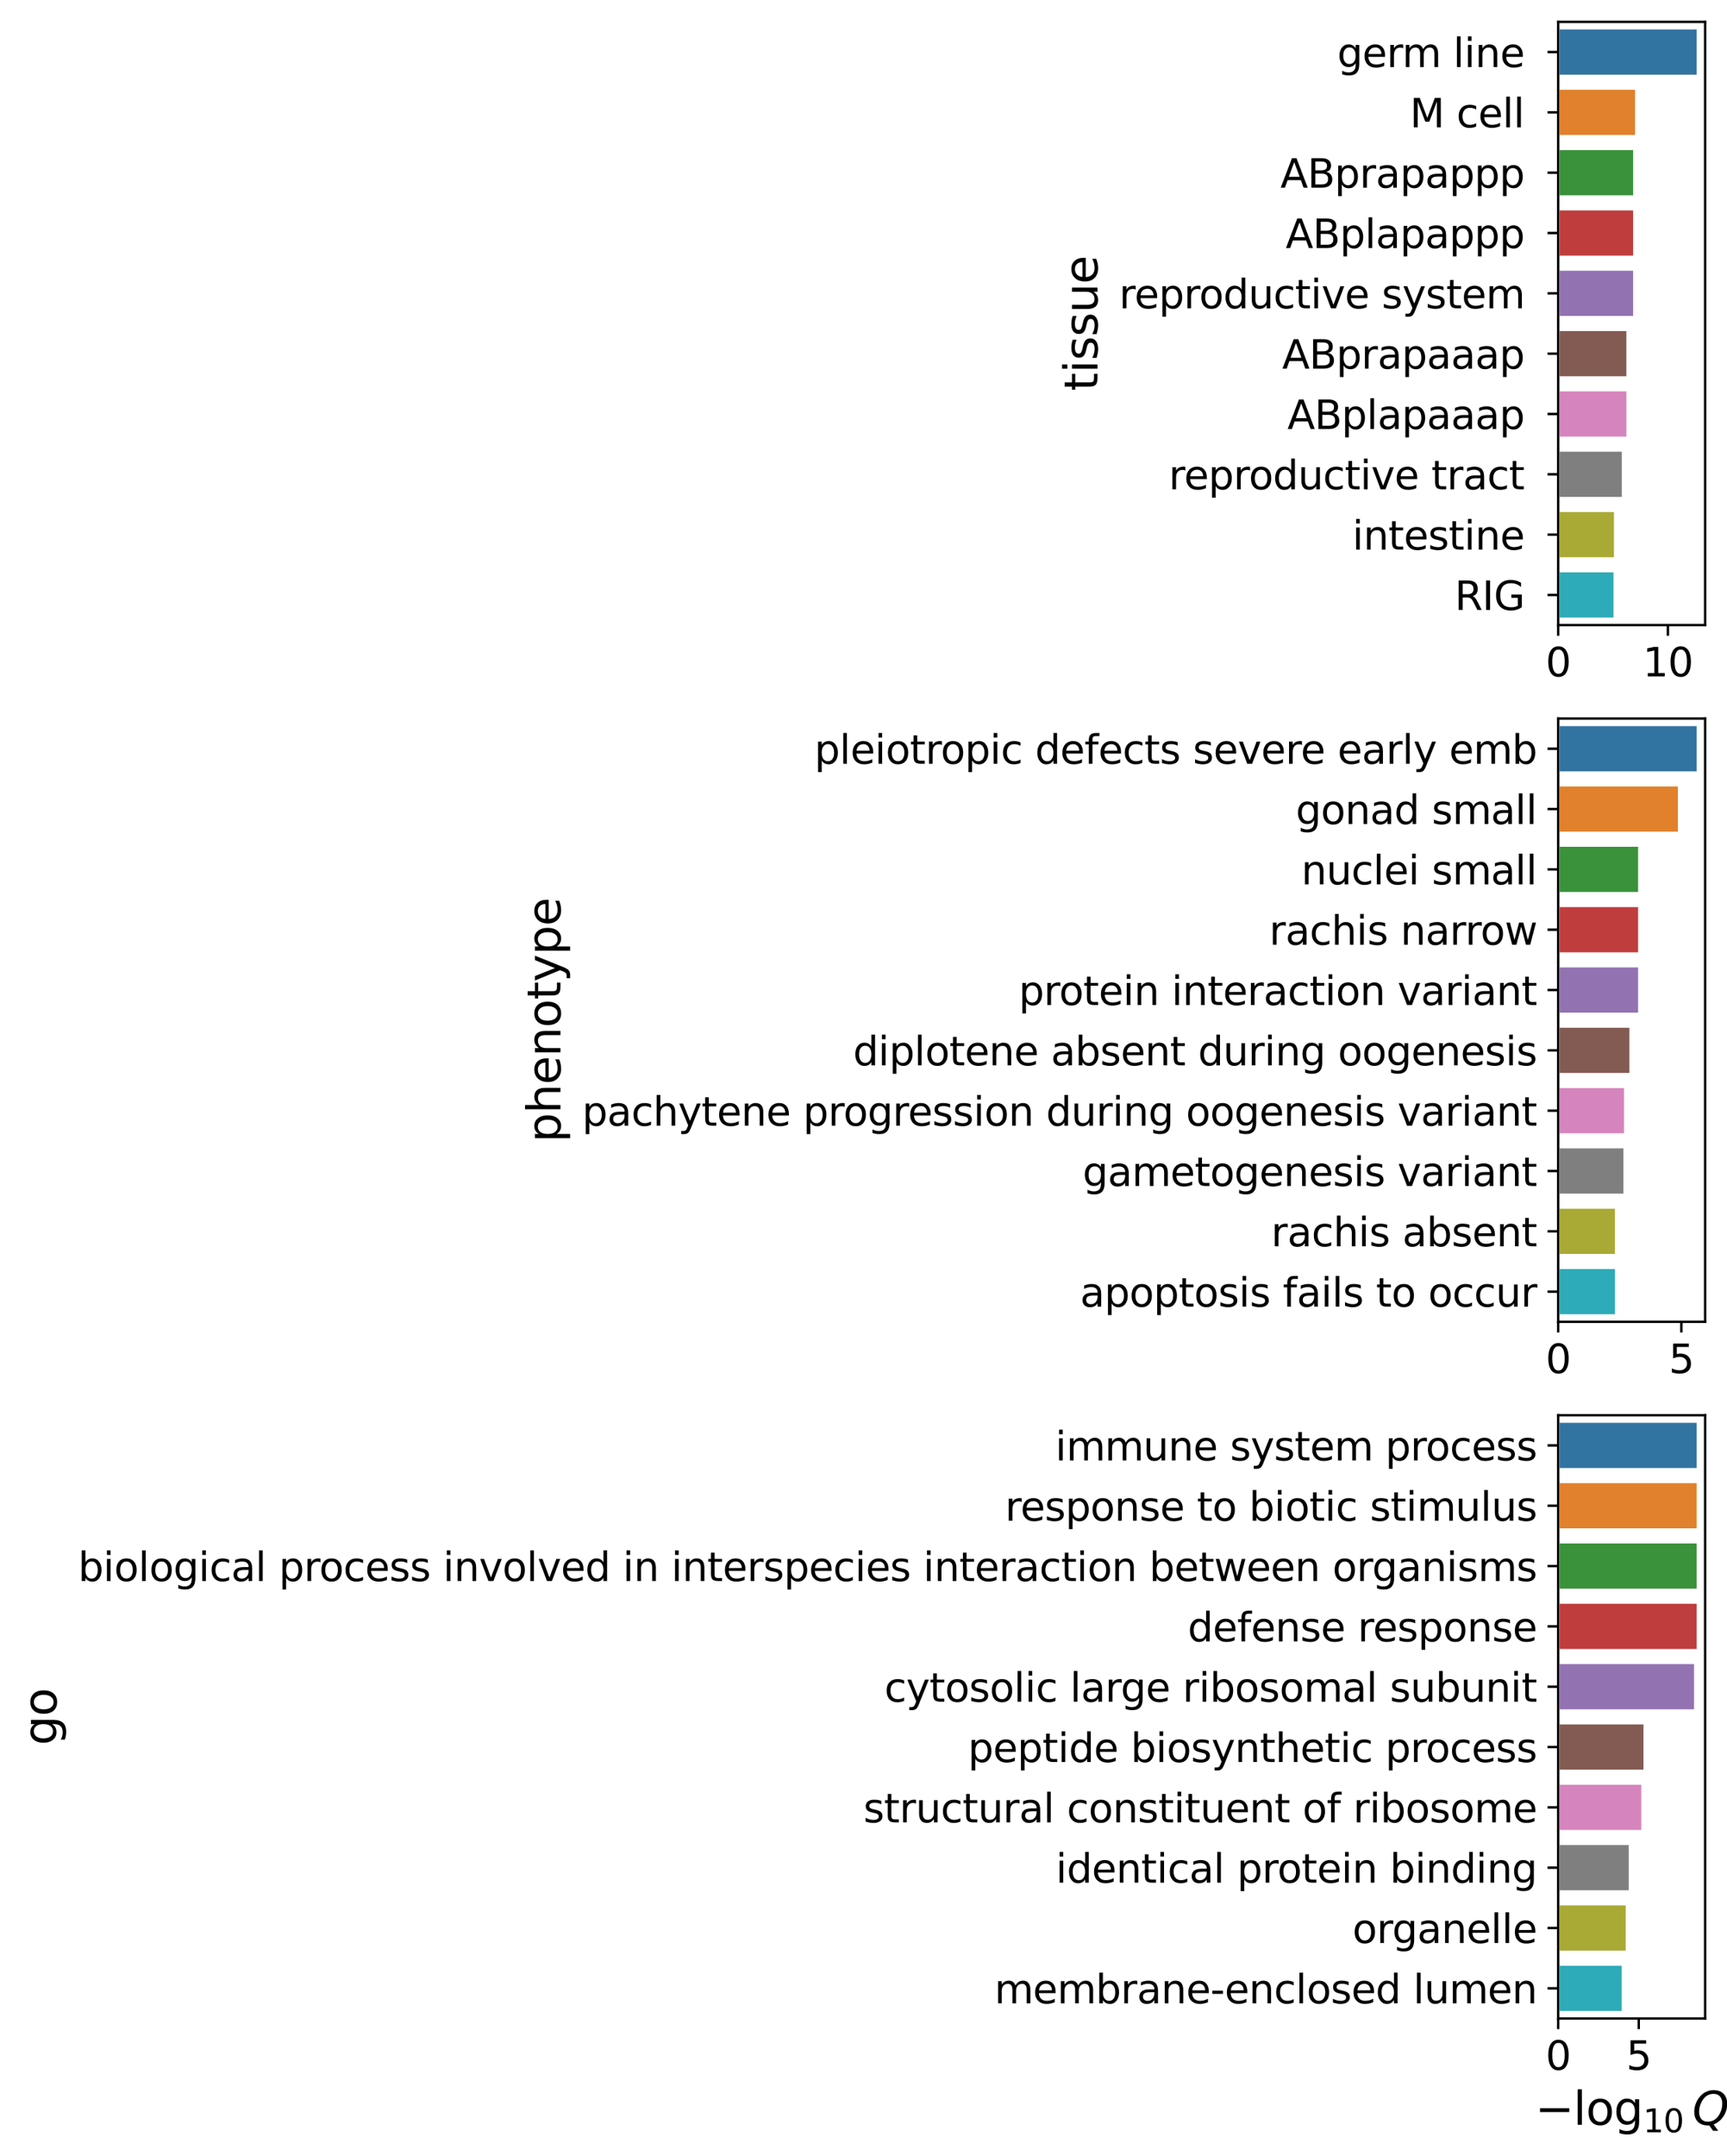 <?xml version="1.0" encoding="utf-8" standalone="no"?>
<!DOCTYPE svg PUBLIC "-//W3C//DTD SVG 1.1//EN"
  "http://www.w3.org/Graphics/SVG/1.1/DTD/svg11.dtd">
<svg xmlns:xlink="http://www.w3.org/1999/xlink" width="568.787pt" height="709.692pt" viewBox="0 0 568.787 709.692" xmlns="http://www.w3.org/2000/svg" version="1.1">
 <defs>
  <style type="text/css">*{stroke-linejoin: round; stroke-linecap: butt}</style>
 </defs>
 <g id="figure_1">
  <g id="patch_1">
   <path d="M 0 709.692 
L 568.787 709.692 
L 568.787 0 
L 0 0 
z
" style="fill: #ffffff"/>
  </g>
  <g id="axes_1">
   <g id="patch_2">
    <path d="M 513.187 205.747 
L 561.587 205.747 
L 561.587 7.2 
L 513.187 7.2 
z
" style="fill: #ffffff"/>
   </g>
   <g id="patch_3">
    <path d="M 513.187 9.185 
L 559.282 9.185 
L 559.282 25.069 
L 513.187 25.069 
z
" clip-path="url(#pcf9d54e500)" style="fill: #3274a1; stroke: #ffffff; stroke-linejoin: miter"/>
   </g>
   <g id="patch_4">
    <path d="M 513.187 29.04 
L 538.998 29.04 
L 538.998 44.924 
L 513.187 44.924 
z
" clip-path="url(#pcf9d54e500)" style="fill: #e1812c; stroke: #ffffff; stroke-linejoin: miter"/>
   </g>
   <g id="patch_5">
    <path d="M 513.187 48.895 
L 538.372 48.895 
L 538.372 64.779 
L 513.187 64.779 
z
" clip-path="url(#pcf9d54e500)" style="fill: #3a923a; stroke: #ffffff; stroke-linejoin: miter"/>
   </g>
   <g id="patch_6">
    <path d="M 513.187 68.749 
L 538.372 68.749 
L 538.372 84.633 
L 513.187 84.633 
z
" clip-path="url(#pcf9d54e500)" style="fill: #c03d3e; stroke: #ffffff; stroke-linejoin: miter"/>
   </g>
   <g id="patch_7">
    <path d="M 513.187 88.604 
L 538.372 88.604 
L 538.372 104.488 
L 513.187 104.488 
z
" clip-path="url(#pcf9d54e500)" style="fill: #9372b2; stroke: #ffffff; stroke-linejoin: miter"/>
   </g>
   <g id="patch_8">
    <path d="M 513.187 108.459 
L 536.149 108.459 
L 536.149 124.343 
L 513.187 124.343 
z
" clip-path="url(#pcf9d54e500)" style="fill: #845b53; stroke: #ffffff; stroke-linejoin: miter"/>
   </g>
   <g id="patch_9">
    <path d="M 513.187 128.313 
L 536.149 128.313 
L 536.149 144.197 
L 513.187 144.197 
z
" clip-path="url(#pcf9d54e500)" style="fill: #d684bd; stroke: #ffffff; stroke-linejoin: miter"/>
   </g>
   <g id="patch_10">
    <path d="M 513.187 148.168 
L 534.646 148.168 
L 534.646 164.052 
L 513.187 164.052 
z
" clip-path="url(#pcf9d54e500)" style="fill: #7f7f7f; stroke: #ffffff; stroke-linejoin: miter"/>
   </g>
   <g id="patch_11">
    <path d="M 513.187 168.023 
L 532.055 168.023 
L 532.055 183.907 
L 513.187 183.907 
z
" clip-path="url(#pcf9d54e500)" style="fill: #a9aa35; stroke: #ffffff; stroke-linejoin: miter"/>
   </g>
   <g id="patch_12">
    <path d="M 513.187 187.877 
L 531.9 187.877 
L 531.9 203.761 
L 513.187 203.761 
z
" clip-path="url(#pcf9d54e500)" style="fill: #2eabb8; stroke: #ffffff; stroke-linejoin: miter"/>
   </g>
   <g id="matplotlib.axis_1">
    <g id="xtick_1">
     <g id="line2d_1">
      <defs>
       <path id="mc2972d8511" d="M 0 0 
L 0 3.5 
" style="stroke: #000000; stroke-width: 0.8"/>
      </defs>
      <g>
       <use xlink:href="#mc2972d8511" x="513.187" y="205.747" style="stroke: #000000; stroke-width: 0.8"/>
      </g>
     </g>
     <g id="text_1">
      <!-- 0 -->
      <g transform="translate(509.051 222.625) scale(0.13 -0.13)">
       <defs>
        <path id="DejaVuSans-30" d="M 2034 4250 
Q 1547 4250 1301 3770 
Q 1056 3291 1056 2328 
Q 1056 1369 1301 889 
Q 1547 409 2034 409 
Q 2525 409 2770 889 
Q 3016 1369 3016 2328 
Q 3016 3291 2770 3770 
Q 2525 4250 2034 4250 
z
M 2034 4750 
Q 2819 4750 3233 4129 
Q 3647 3509 3647 2328 
Q 3647 1150 3233 529 
Q 2819 -91 2034 -91 
Q 1250 -91 836 529 
Q 422 1150 422 2328 
Q 422 3509 836 4129 
Q 1250 4750 2034 4750 
z
" transform="scale(0.016)"/>
       </defs>
       <use xlink:href="#DejaVuSans-30"/>
      </g>
     </g>
    </g>
    <g id="xtick_2">
     <g id="line2d_2">
      <g>
       <use xlink:href="#mc2972d8511" x="549.322" y="205.747" style="stroke: #000000; stroke-width: 0.8"/>
      </g>
     </g>
     <g id="text_2">
      <!-- 10 -->
      <g transform="translate(541.05 222.625) scale(0.13 -0.13)">
       <defs>
        <path id="DejaVuSans-31" d="M 794 531 
L 1825 531 
L 1825 4091 
L 703 3866 
L 703 4441 
L 1819 4666 
L 2450 4666 
L 2450 531 
L 3481 531 
L 3481 0 
L 794 0 
L 794 531 
z
" transform="scale(0.016)"/>
       </defs>
       <use xlink:href="#DejaVuSans-31"/>
       <use xlink:href="#DejaVuSans-30" x="63.623"/>
      </g>
     </g>
    </g>
   </g>
   <g id="matplotlib.axis_2">
    <g id="ytick_1">
     <g id="line2d_3">
      <defs>
       <path id="m59e3442c9f" d="M 0 0 
L -3.5 0 
" style="stroke: #000000; stroke-width: 0.8"/>
      </defs>
      <g>
       <use xlink:href="#m59e3442c9f" x="513.187" y="17.127" style="stroke: #000000; stroke-width: 0.8"/>
      </g>
     </g>
     <g id="text_3">
      <!-- germ line  -->
      <g transform="translate(440.431 22.066) scale(0.13 -0.13)">
       <defs>
        <path id="DejaVuSans-67" d="M 2906 1791 
Q 2906 2416 2648 2759 
Q 2391 3103 1925 3103 
Q 1463 3103 1205 2759 
Q 947 2416 947 1791 
Q 947 1169 1205 825 
Q 1463 481 1925 481 
Q 2391 481 2648 825 
Q 2906 1169 2906 1791 
z
M 3481 434 
Q 3481 -459 3084 -895 
Q 2688 -1331 1869 -1331 
Q 1566 -1331 1297 -1286 
Q 1028 -1241 775 -1147 
L 775 -588 
Q 1028 -725 1275 -790 
Q 1522 -856 1778 -856 
Q 2344 -856 2625 -561 
Q 2906 -266 2906 331 
L 2906 616 
Q 2728 306 2450 153 
Q 2172 0 1784 0 
Q 1141 0 747 490 
Q 353 981 353 1791 
Q 353 2603 747 3093 
Q 1141 3584 1784 3584 
Q 2172 3584 2450 3431 
Q 2728 3278 2906 2969 
L 2906 3500 
L 3481 3500 
L 3481 434 
z
" transform="scale(0.016)"/>
        <path id="DejaVuSans-65" d="M 3597 1894 
L 3597 1613 
L 953 1613 
Q 991 1019 1311 708 
Q 1631 397 2203 397 
Q 2534 397 2845 478 
Q 3156 559 3463 722 
L 3463 178 
Q 3153 47 2828 -22 
Q 2503 -91 2169 -91 
Q 1331 -91 842 396 
Q 353 884 353 1716 
Q 353 2575 817 3079 
Q 1281 3584 2069 3584 
Q 2775 3584 3186 3129 
Q 3597 2675 3597 1894 
z
M 3022 2063 
Q 3016 2534 2758 2815 
Q 2500 3097 2075 3097 
Q 1594 3097 1305 2825 
Q 1016 2553 972 2059 
L 3022 2063 
z
" transform="scale(0.016)"/>
        <path id="DejaVuSans-72" d="M 2631 2963 
Q 2534 3019 2420 3045 
Q 2306 3072 2169 3072 
Q 1681 3072 1420 2755 
Q 1159 2438 1159 1844 
L 1159 0 
L 581 0 
L 581 3500 
L 1159 3500 
L 1159 2956 
Q 1341 3275 1631 3429 
Q 1922 3584 2338 3584 
Q 2397 3584 2469 3576 
Q 2541 3569 2628 3553 
L 2631 2963 
z
" transform="scale(0.016)"/>
        <path id="DejaVuSans-6d" d="M 3328 2828 
Q 3544 3216 3844 3400 
Q 4144 3584 4550 3584 
Q 5097 3584 5394 3201 
Q 5691 2819 5691 2113 
L 5691 0 
L 5113 0 
L 5113 2094 
Q 5113 2597 4934 2840 
Q 4756 3084 4391 3084 
Q 3944 3084 3684 2787 
Q 3425 2491 3425 1978 
L 3425 0 
L 2847 0 
L 2847 2094 
Q 2847 2600 2669 2842 
Q 2491 3084 2119 3084 
Q 1678 3084 1418 2786 
Q 1159 2488 1159 1978 
L 1159 0 
L 581 0 
L 581 3500 
L 1159 3500 
L 1159 2956 
Q 1356 3278 1631 3431 
Q 1906 3584 2284 3584 
Q 2666 3584 2933 3390 
Q 3200 3197 3328 2828 
z
" transform="scale(0.016)"/>
        <path id="DejaVuSans-20" transform="scale(0.016)"/>
        <path id="DejaVuSans-6c" d="M 603 4863 
L 1178 4863 
L 1178 0 
L 603 0 
L 603 4863 
z
" transform="scale(0.016)"/>
        <path id="DejaVuSans-69" d="M 603 3500 
L 1178 3500 
L 1178 0 
L 603 0 
L 603 3500 
z
M 603 4863 
L 1178 4863 
L 1178 4134 
L 603 4134 
L 603 4863 
z
" transform="scale(0.016)"/>
        <path id="DejaVuSans-6e" d="M 3513 2113 
L 3513 0 
L 2938 0 
L 2938 2094 
Q 2938 2591 2744 2837 
Q 2550 3084 2163 3084 
Q 1697 3084 1428 2787 
Q 1159 2491 1159 1978 
L 1159 0 
L 581 0 
L 581 3500 
L 1159 3500 
L 1159 2956 
Q 1366 3272 1645 3428 
Q 1925 3584 2291 3584 
Q 2894 3584 3203 3211 
Q 3513 2838 3513 2113 
z
" transform="scale(0.016)"/>
       </defs>
       <use xlink:href="#DejaVuSans-67"/>
       <use xlink:href="#DejaVuSans-65" x="63.477"/>
       <use xlink:href="#DejaVuSans-72" x="125"/>
       <use xlink:href="#DejaVuSans-6d" x="164.363"/>
       <use xlink:href="#DejaVuSans-20" x="261.775"/>
       <use xlink:href="#DejaVuSans-6c" x="293.562"/>
       <use xlink:href="#DejaVuSans-69" x="321.346"/>
       <use xlink:href="#DejaVuSans-6e" x="349.129"/>
       <use xlink:href="#DejaVuSans-65" x="412.508"/>
       <use xlink:href="#DejaVuSans-20" x="474.031"/>
      </g>
     </g>
    </g>
    <g id="ytick_2">
     <g id="line2d_4">
      <g>
       <use xlink:href="#m59e3442c9f" x="513.187" y="36.982" style="stroke: #000000; stroke-width: 0.8"/>
      </g>
     </g>
     <g id="text_4">
      <!-- M cell  -->
      <g transform="translate(464.337 41.921) scale(0.13 -0.13)">
       <defs>
        <path id="DejaVuSans-4d" d="M 628 4666 
L 1569 4666 
L 2759 1491 
L 3956 4666 
L 4897 4666 
L 4897 0 
L 4281 0 
L 4281 4097 
L 3078 897 
L 2444 897 
L 1241 4097 
L 1241 0 
L 628 0 
L 628 4666 
z
" transform="scale(0.016)"/>
        <path id="DejaVuSans-63" d="M 3122 3366 
L 3122 2828 
Q 2878 2963 2633 3030 
Q 2388 3097 2138 3097 
Q 1578 3097 1268 2742 
Q 959 2388 959 1747 
Q 959 1106 1268 751 
Q 1578 397 2138 397 
Q 2388 397 2633 464 
Q 2878 531 3122 666 
L 3122 134 
Q 2881 22 2623 -34 
Q 2366 -91 2075 -91 
Q 1284 -91 818 406 
Q 353 903 353 1747 
Q 353 2603 823 3093 
Q 1294 3584 2113 3584 
Q 2378 3584 2631 3529 
Q 2884 3475 3122 3366 
z
" transform="scale(0.016)"/>
       </defs>
       <use xlink:href="#DejaVuSans-4d"/>
       <use xlink:href="#DejaVuSans-20" x="86.279"/>
       <use xlink:href="#DejaVuSans-63" x="118.066"/>
       <use xlink:href="#DejaVuSans-65" x="173.047"/>
       <use xlink:href="#DejaVuSans-6c" x="234.57"/>
       <use xlink:href="#DejaVuSans-6c" x="262.354"/>
       <use xlink:href="#DejaVuSans-20" x="290.137"/>
      </g>
     </g>
    </g>
    <g id="ytick_3">
     <g id="line2d_5">
      <g>
       <use xlink:href="#m59e3442c9f" x="513.187" y="56.837" style="stroke: #000000; stroke-width: 0.8"/>
      </g>
     </g>
     <g id="text_5">
      <!-- ABprapappp  -->
      <g transform="translate(421.701 61.776) scale(0.13 -0.13)">
       <defs>
        <path id="DejaVuSans-41" d="M 2188 4044 
L 1331 1722 
L 3047 1722 
L 2188 4044 
z
M 1831 4666 
L 2547 4666 
L 4325 0 
L 3669 0 
L 3244 1197 
L 1141 1197 
L 716 0 
L 50 0 
L 1831 4666 
z
" transform="scale(0.016)"/>
        <path id="DejaVuSans-42" d="M 1259 2228 
L 1259 519 
L 2272 519 
Q 2781 519 3026 730 
Q 3272 941 3272 1375 
Q 3272 1813 3026 2020 
Q 2781 2228 2272 2228 
L 1259 2228 
z
M 1259 4147 
L 1259 2741 
L 2194 2741 
Q 2656 2741 2882 2914 
Q 3109 3088 3109 3444 
Q 3109 3797 2882 3972 
Q 2656 4147 2194 4147 
L 1259 4147 
z
M 628 4666 
L 2241 4666 
Q 2963 4666 3353 4366 
Q 3744 4066 3744 3513 
Q 3744 3084 3544 2831 
Q 3344 2578 2956 2516 
Q 3422 2416 3680 2098 
Q 3938 1781 3938 1306 
Q 3938 681 3513 340 
Q 3088 0 2303 0 
L 628 0 
L 628 4666 
z
" transform="scale(0.016)"/>
        <path id="DejaVuSans-70" d="M 1159 525 
L 1159 -1331 
L 581 -1331 
L 581 3500 
L 1159 3500 
L 1159 2969 
Q 1341 3281 1617 3432 
Q 1894 3584 2278 3584 
Q 2916 3584 3314 3078 
Q 3713 2572 3713 1747 
Q 3713 922 3314 415 
Q 2916 -91 2278 -91 
Q 1894 -91 1617 61 
Q 1341 213 1159 525 
z
M 3116 1747 
Q 3116 2381 2855 2742 
Q 2594 3103 2138 3103 
Q 1681 3103 1420 2742 
Q 1159 2381 1159 1747 
Q 1159 1113 1420 752 
Q 1681 391 2138 391 
Q 2594 391 2855 752 
Q 3116 1113 3116 1747 
z
" transform="scale(0.016)"/>
        <path id="DejaVuSans-61" d="M 2194 1759 
Q 1497 1759 1228 1600 
Q 959 1441 959 1056 
Q 959 750 1161 570 
Q 1363 391 1709 391 
Q 2188 391 2477 730 
Q 2766 1069 2766 1631 
L 2766 1759 
L 2194 1759 
z
M 3341 1997 
L 3341 0 
L 2766 0 
L 2766 531 
Q 2569 213 2275 61 
Q 1981 -91 1556 -91 
Q 1019 -91 701 211 
Q 384 513 384 1019 
Q 384 1609 779 1909 
Q 1175 2209 1959 2209 
L 2766 2209 
L 2766 2266 
Q 2766 2663 2505 2880 
Q 2244 3097 1772 3097 
Q 1472 3097 1187 3025 
Q 903 2953 641 2809 
L 641 3341 
Q 956 3463 1253 3523 
Q 1550 3584 1831 3584 
Q 2591 3584 2966 3190 
Q 3341 2797 3341 1997 
z
" transform="scale(0.016)"/>
       </defs>
       <use xlink:href="#DejaVuSans-41"/>
       <use xlink:href="#DejaVuSans-42" x="68.408"/>
       <use xlink:href="#DejaVuSans-70" x="137.012"/>
       <use xlink:href="#DejaVuSans-72" x="200.488"/>
       <use xlink:href="#DejaVuSans-61" x="241.602"/>
       <use xlink:href="#DejaVuSans-70" x="302.881"/>
       <use xlink:href="#DejaVuSans-61" x="366.357"/>
       <use xlink:href="#DejaVuSans-70" x="427.637"/>
       <use xlink:href="#DejaVuSans-70" x="491.113"/>
       <use xlink:href="#DejaVuSans-70" x="554.59"/>
       <use xlink:href="#DejaVuSans-20" x="618.066"/>
      </g>
     </g>
    </g>
    <g id="ytick_4">
     <g id="line2d_6">
      <g>
       <use xlink:href="#m59e3442c9f" x="513.187" y="76.691" style="stroke: #000000; stroke-width: 0.8"/>
      </g>
     </g>
     <g id="text_6">
      <!-- ABplapappp  -->
      <g transform="translate(423.434 81.63) scale(0.13 -0.13)">
       <use xlink:href="#DejaVuSans-41"/>
       <use xlink:href="#DejaVuSans-42" x="68.408"/>
       <use xlink:href="#DejaVuSans-70" x="137.012"/>
       <use xlink:href="#DejaVuSans-6c" x="200.488"/>
       <use xlink:href="#DejaVuSans-61" x="228.271"/>
       <use xlink:href="#DejaVuSans-70" x="289.551"/>
       <use xlink:href="#DejaVuSans-61" x="353.027"/>
       <use xlink:href="#DejaVuSans-70" x="414.307"/>
       <use xlink:href="#DejaVuSans-70" x="477.783"/>
       <use xlink:href="#DejaVuSans-70" x="541.26"/>
       <use xlink:href="#DejaVuSans-20" x="604.736"/>
      </g>
     </g>
    </g>
    <g id="ytick_5">
     <g id="line2d_7">
      <g>
       <use xlink:href="#m59e3442c9f" x="513.187" y="96.546" style="stroke: #000000; stroke-width: 0.8"/>
      </g>
     </g>
     <g id="text_7">
      <!-- reproductive system  -->
      <g transform="translate(368.576 101.485) scale(0.13 -0.13)">
       <defs>
        <path id="DejaVuSans-6f" d="M 1959 3097 
Q 1497 3097 1228 2736 
Q 959 2375 959 1747 
Q 959 1119 1226 758 
Q 1494 397 1959 397 
Q 2419 397 2687 759 
Q 2956 1122 2956 1747 
Q 2956 2369 2687 2733 
Q 2419 3097 1959 3097 
z
M 1959 3584 
Q 2709 3584 3137 3096 
Q 3566 2609 3566 1747 
Q 3566 888 3137 398 
Q 2709 -91 1959 -91 
Q 1206 -91 779 398 
Q 353 888 353 1747 
Q 353 2609 779 3096 
Q 1206 3584 1959 3584 
z
" transform="scale(0.016)"/>
        <path id="DejaVuSans-64" d="M 2906 2969 
L 2906 4863 
L 3481 4863 
L 3481 0 
L 2906 0 
L 2906 525 
Q 2725 213 2448 61 
Q 2172 -91 1784 -91 
Q 1150 -91 751 415 
Q 353 922 353 1747 
Q 353 2572 751 3078 
Q 1150 3584 1784 3584 
Q 2172 3584 2448 3432 
Q 2725 3281 2906 2969 
z
M 947 1747 
Q 947 1113 1208 752 
Q 1469 391 1925 391 
Q 2381 391 2643 752 
Q 2906 1113 2906 1747 
Q 2906 2381 2643 2742 
Q 2381 3103 1925 3103 
Q 1469 3103 1208 2742 
Q 947 2381 947 1747 
z
" transform="scale(0.016)"/>
        <path id="DejaVuSans-75" d="M 544 1381 
L 544 3500 
L 1119 3500 
L 1119 1403 
Q 1119 906 1312 657 
Q 1506 409 1894 409 
Q 2359 409 2629 706 
Q 2900 1003 2900 1516 
L 2900 3500 
L 3475 3500 
L 3475 0 
L 2900 0 
L 2900 538 
Q 2691 219 2414 64 
Q 2138 -91 1772 -91 
Q 1169 -91 856 284 
Q 544 659 544 1381 
z
M 1991 3584 
L 1991 3584 
z
" transform="scale(0.016)"/>
        <path id="DejaVuSans-74" d="M 1172 4494 
L 1172 3500 
L 2356 3500 
L 2356 3053 
L 1172 3053 
L 1172 1153 
Q 1172 725 1289 603 
Q 1406 481 1766 481 
L 2356 481 
L 2356 0 
L 1766 0 
Q 1100 0 847 248 
Q 594 497 594 1153 
L 594 3053 
L 172 3053 
L 172 3500 
L 594 3500 
L 594 4494 
L 1172 4494 
z
" transform="scale(0.016)"/>
        <path id="DejaVuSans-76" d="M 191 3500 
L 800 3500 
L 1894 563 
L 2988 3500 
L 3597 3500 
L 2284 0 
L 1503 0 
L 191 3500 
z
" transform="scale(0.016)"/>
        <path id="DejaVuSans-73" d="M 2834 3397 
L 2834 2853 
Q 2591 2978 2328 3040 
Q 2066 3103 1784 3103 
Q 1356 3103 1142 2972 
Q 928 2841 928 2578 
Q 928 2378 1081 2264 
Q 1234 2150 1697 2047 
L 1894 2003 
Q 2506 1872 2764 1633 
Q 3022 1394 3022 966 
Q 3022 478 2636 193 
Q 2250 -91 1575 -91 
Q 1294 -91 989 -36 
Q 684 19 347 128 
L 347 722 
Q 666 556 975 473 
Q 1284 391 1588 391 
Q 1994 391 2212 530 
Q 2431 669 2431 922 
Q 2431 1156 2273 1281 
Q 2116 1406 1581 1522 
L 1381 1569 
Q 847 1681 609 1914 
Q 372 2147 372 2553 
Q 372 3047 722 3315 
Q 1072 3584 1716 3584 
Q 2034 3584 2315 3537 
Q 2597 3491 2834 3397 
z
" transform="scale(0.016)"/>
        <path id="DejaVuSans-79" d="M 2059 -325 
Q 1816 -950 1584 -1140 
Q 1353 -1331 966 -1331 
L 506 -1331 
L 506 -850 
L 844 -850 
Q 1081 -850 1212 -737 
Q 1344 -625 1503 -206 
L 1606 56 
L 191 3500 
L 800 3500 
L 1894 763 
L 2988 3500 
L 3597 3500 
L 2059 -325 
z
" transform="scale(0.016)"/>
       </defs>
       <use xlink:href="#DejaVuSans-72"/>
       <use xlink:href="#DejaVuSans-65" x="38.863"/>
       <use xlink:href="#DejaVuSans-70" x="100.387"/>
       <use xlink:href="#DejaVuSans-72" x="163.863"/>
       <use xlink:href="#DejaVuSans-6f" x="202.727"/>
       <use xlink:href="#DejaVuSans-64" x="263.908"/>
       <use xlink:href="#DejaVuSans-75" x="327.385"/>
       <use xlink:href="#DejaVuSans-63" x="390.764"/>
       <use xlink:href="#DejaVuSans-74" x="445.744"/>
       <use xlink:href="#DejaVuSans-69" x="484.953"/>
       <use xlink:href="#DejaVuSans-76" x="512.736"/>
       <use xlink:href="#DejaVuSans-65" x="571.916"/>
       <use xlink:href="#DejaVuSans-20" x="633.439"/>
       <use xlink:href="#DejaVuSans-73" x="665.227"/>
       <use xlink:href="#DejaVuSans-79" x="717.326"/>
       <use xlink:href="#DejaVuSans-73" x="776.506"/>
       <use xlink:href="#DejaVuSans-74" x="828.605"/>
       <use xlink:href="#DejaVuSans-65" x="867.814"/>
       <use xlink:href="#DejaVuSans-6d" x="929.338"/>
       <use xlink:href="#DejaVuSans-20" x="1026.75"/>
      </g>
     </g>
    </g>
    <g id="ytick_6">
     <g id="line2d_8">
      <g>
       <use xlink:href="#m59e3442c9f" x="513.187" y="116.401" style="stroke: #000000; stroke-width: 0.8"/>
      </g>
     </g>
     <g id="text_8">
      <!-- ABprapaaap  -->
      <g transform="translate(422.274 121.34) scale(0.13 -0.13)">
       <use xlink:href="#DejaVuSans-41"/>
       <use xlink:href="#DejaVuSans-42" x="68.408"/>
       <use xlink:href="#DejaVuSans-70" x="137.012"/>
       <use xlink:href="#DejaVuSans-72" x="200.488"/>
       <use xlink:href="#DejaVuSans-61" x="241.602"/>
       <use xlink:href="#DejaVuSans-70" x="302.881"/>
       <use xlink:href="#DejaVuSans-61" x="366.357"/>
       <use xlink:href="#DejaVuSans-61" x="427.637"/>
       <use xlink:href="#DejaVuSans-61" x="488.916"/>
       <use xlink:href="#DejaVuSans-70" x="550.195"/>
       <use xlink:href="#DejaVuSans-20" x="613.672"/>
      </g>
     </g>
    </g>
    <g id="ytick_7">
     <g id="line2d_9">
      <g>
       <use xlink:href="#m59e3442c9f" x="513.187" y="136.255" style="stroke: #000000; stroke-width: 0.8"/>
      </g>
     </g>
     <g id="text_9">
      <!-- ABplapaaap  -->
      <g transform="translate(424.007 141.194) scale(0.13 -0.13)">
       <use xlink:href="#DejaVuSans-41"/>
       <use xlink:href="#DejaVuSans-42" x="68.408"/>
       <use xlink:href="#DejaVuSans-70" x="137.012"/>
       <use xlink:href="#DejaVuSans-6c" x="200.488"/>
       <use xlink:href="#DejaVuSans-61" x="228.271"/>
       <use xlink:href="#DejaVuSans-70" x="289.551"/>
       <use xlink:href="#DejaVuSans-61" x="353.027"/>
       <use xlink:href="#DejaVuSans-61" x="414.307"/>
       <use xlink:href="#DejaVuSans-61" x="475.586"/>
       <use xlink:href="#DejaVuSans-70" x="536.865"/>
       <use xlink:href="#DejaVuSans-20" x="600.342"/>
      </g>
     </g>
    </g>
    <g id="ytick_8">
     <g id="line2d_10">
      <g>
       <use xlink:href="#m59e3442c9f" x="513.187" y="156.11" style="stroke: #000000; stroke-width: 0.8"/>
      </g>
     </g>
     <g id="text_10">
      <!-- reproductive tract  -->
      <g transform="translate(384.921 161.049) scale(0.13 -0.13)">
       <use xlink:href="#DejaVuSans-72"/>
       <use xlink:href="#DejaVuSans-65" x="38.863"/>
       <use xlink:href="#DejaVuSans-70" x="100.387"/>
       <use xlink:href="#DejaVuSans-72" x="163.863"/>
       <use xlink:href="#DejaVuSans-6f" x="202.727"/>
       <use xlink:href="#DejaVuSans-64" x="263.908"/>
       <use xlink:href="#DejaVuSans-75" x="327.385"/>
       <use xlink:href="#DejaVuSans-63" x="390.764"/>
       <use xlink:href="#DejaVuSans-74" x="445.744"/>
       <use xlink:href="#DejaVuSans-69" x="484.953"/>
       <use xlink:href="#DejaVuSans-76" x="512.736"/>
       <use xlink:href="#DejaVuSans-65" x="571.916"/>
       <use xlink:href="#DejaVuSans-20" x="633.439"/>
       <use xlink:href="#DejaVuSans-74" x="665.227"/>
       <use xlink:href="#DejaVuSans-72" x="704.436"/>
       <use xlink:href="#DejaVuSans-61" x="745.549"/>
       <use xlink:href="#DejaVuSans-63" x="806.828"/>
       <use xlink:href="#DejaVuSans-74" x="861.809"/>
       <use xlink:href="#DejaVuSans-20" x="901.018"/>
      </g>
     </g>
    </g>
    <g id="ytick_9">
     <g id="line2d_11">
      <g>
       <use xlink:href="#m59e3442c9f" x="513.187" y="175.965" style="stroke: #000000; stroke-width: 0.8"/>
      </g>
     </g>
     <g id="text_11">
      <!-- intestine  -->
      <g transform="translate(445.392 180.904) scale(0.13 -0.13)">
       <use xlink:href="#DejaVuSans-69"/>
       <use xlink:href="#DejaVuSans-6e" x="27.783"/>
       <use xlink:href="#DejaVuSans-74" x="91.162"/>
       <use xlink:href="#DejaVuSans-65" x="130.371"/>
       <use xlink:href="#DejaVuSans-73" x="191.895"/>
       <use xlink:href="#DejaVuSans-74" x="243.994"/>
       <use xlink:href="#DejaVuSans-69" x="283.203"/>
       <use xlink:href="#DejaVuSans-6e" x="310.986"/>
       <use xlink:href="#DejaVuSans-65" x="374.365"/>
       <use xlink:href="#DejaVuSans-20" x="435.889"/>
      </g>
     </g>
    </g>
    <g id="ytick_10">
     <g id="line2d_12">
      <g>
       <use xlink:href="#m59e3442c9f" x="513.187" y="195.819" style="stroke: #000000; stroke-width: 0.8"/>
      </g>
     </g>
     <g id="text_12">
      <!-- RIG  -->
      <g transform="translate(479.115 200.758) scale(0.13 -0.13)">
       <defs>
        <path id="DejaVuSans-52" d="M 2841 2188 
Q 3044 2119 3236 1894 
Q 3428 1669 3622 1275 
L 4263 0 
L 3584 0 
L 2988 1197 
Q 2756 1666 2539 1819 
Q 2322 1972 1947 1972 
L 1259 1972 
L 1259 0 
L 628 0 
L 628 4666 
L 2053 4666 
Q 2853 4666 3247 4331 
Q 3641 3997 3641 3322 
Q 3641 2881 3436 2590 
Q 3231 2300 2841 2188 
z
M 1259 4147 
L 1259 2491 
L 2053 2491 
Q 2509 2491 2742 2702 
Q 2975 2913 2975 3322 
Q 2975 3731 2742 3939 
Q 2509 4147 2053 4147 
L 1259 4147 
z
" transform="scale(0.016)"/>
        <path id="DejaVuSans-49" d="M 628 4666 
L 1259 4666 
L 1259 0 
L 628 0 
L 628 4666 
z
" transform="scale(0.016)"/>
        <path id="DejaVuSans-47" d="M 3809 666 
L 3809 1919 
L 2778 1919 
L 2778 2438 
L 4434 2438 
L 4434 434 
Q 4069 175 3628 42 
Q 3188 -91 2688 -91 
Q 1594 -91 976 548 
Q 359 1188 359 2328 
Q 359 3472 976 4111 
Q 1594 4750 2688 4750 
Q 3144 4750 3555 4637 
Q 3966 4525 4313 4306 
L 4313 3634 
Q 3963 3931 3569 4081 
Q 3175 4231 2741 4231 
Q 1884 4231 1454 3753 
Q 1025 3275 1025 2328 
Q 1025 1384 1454 906 
Q 1884 428 2741 428 
Q 3075 428 3337 486 
Q 3600 544 3809 666 
z
" transform="scale(0.016)"/>
       </defs>
       <use xlink:href="#DejaVuSans-52"/>
       <use xlink:href="#DejaVuSans-49" x="69.482"/>
       <use xlink:href="#DejaVuSans-47" x="98.975"/>
       <use xlink:href="#DejaVuSans-20" x="176.465"/>
      </g>
     </g>
    </g>
    <g id="text_13">
     <!-- tissue -->
     <g transform="translate(361.456 128.679) rotate(-90) scale(0.15 -0.15)">
      <use xlink:href="#DejaVuSans-74"/>
      <use xlink:href="#DejaVuSans-69" x="39.209"/>
      <use xlink:href="#DejaVuSans-73" x="66.992"/>
      <use xlink:href="#DejaVuSans-73" x="119.092"/>
      <use xlink:href="#DejaVuSans-75" x="171.191"/>
      <use xlink:href="#DejaVuSans-65" x="234.57"/>
     </g>
    </g>
   </g>
   <g id="line2d_13">
    <path clip-path="url(#pcf9d54e500)" style="fill: none; stroke: #424242; stroke-width: 2.7; stroke-linecap: round"/>
   </g>
   <g id="line2d_14">
    <path clip-path="url(#pcf9d54e500)" style="fill: none; stroke: #424242; stroke-width: 2.7; stroke-linecap: round"/>
   </g>
   <g id="line2d_15">
    <path clip-path="url(#pcf9d54e500)" style="fill: none; stroke: #424242; stroke-width: 2.7; stroke-linecap: round"/>
   </g>
   <g id="line2d_16">
    <path clip-path="url(#pcf9d54e500)" style="fill: none; stroke: #424242; stroke-width: 2.7; stroke-linecap: round"/>
   </g>
   <g id="line2d_17">
    <path clip-path="url(#pcf9d54e500)" style="fill: none; stroke: #424242; stroke-width: 2.7; stroke-linecap: round"/>
   </g>
   <g id="line2d_18">
    <path clip-path="url(#pcf9d54e500)" style="fill: none; stroke: #424242; stroke-width: 2.7; stroke-linecap: round"/>
   </g>
   <g id="line2d_19">
    <path clip-path="url(#pcf9d54e500)" style="fill: none; stroke: #424242; stroke-width: 2.7; stroke-linecap: round"/>
   </g>
   <g id="line2d_20">
    <path clip-path="url(#pcf9d54e500)" style="fill: none; stroke: #424242; stroke-width: 2.7; stroke-linecap: round"/>
   </g>
   <g id="line2d_21">
    <path clip-path="url(#pcf9d54e500)" style="fill: none; stroke: #424242; stroke-width: 2.7; stroke-linecap: round"/>
   </g>
   <g id="line2d_22">
    <path clip-path="url(#pcf9d54e500)" style="fill: none; stroke: #424242; stroke-width: 2.7; stroke-linecap: round"/>
   </g>
   <g id="patch_13">
    <path d="M 513.187 205.747 
L 513.187 7.2 
" style="fill: none; stroke: #000000; stroke-width: 0.8; stroke-linejoin: miter; stroke-linecap: square"/>
   </g>
   <g id="patch_14">
    <path d="M 561.587 205.747 
L 561.587 7.2 
" style="fill: none; stroke: #000000; stroke-width: 0.8; stroke-linejoin: miter; stroke-linecap: square"/>
   </g>
   <g id="patch_15">
    <path d="M 513.187 205.747 
L 561.587 205.747 
" style="fill: none; stroke: #000000; stroke-width: 0.8; stroke-linejoin: miter; stroke-linecap: square"/>
   </g>
   <g id="patch_16">
    <path d="M 513.187 7.2 
L 561.587 7.2 
" style="fill: none; stroke: #000000; stroke-width: 0.8; stroke-linejoin: miter; stroke-linecap: square"/>
   </g>
  </g>
  <g id="axes_2">
   <g id="patch_17">
    <path d="M 513.187 435.053 
L 561.587 435.053 
L 561.587 236.507 
L 513.187 236.507 
z
" style="fill: #ffffff"/>
   </g>
   <g id="patch_18">
    <path d="M 513.187 238.492 
L 559.282 238.492 
L 559.282 254.376 
L 513.187 254.376 
z
" clip-path="url(#pabb4b2eca2)" style="fill: #3274a1; stroke: #ffffff; stroke-linejoin: miter"/>
   </g>
   <g id="patch_19">
    <path d="M 513.187 258.347 
L 553.118 258.347 
L 553.118 274.231 
L 513.187 274.231 
z
" clip-path="url(#pabb4b2eca2)" style="fill: #e1812c; stroke: #ffffff; stroke-linejoin: miter"/>
   </g>
   <g id="patch_20">
    <path d="M 513.187 278.201 
L 540.012 278.201 
L 540.012 294.085 
L 513.187 294.085 
z
" clip-path="url(#pabb4b2eca2)" style="fill: #3a923a; stroke: #ffffff; stroke-linejoin: miter"/>
   </g>
   <g id="patch_21">
    <path d="M 513.187 298.056 
L 540.012 298.056 
L 540.012 313.94 
L 513.187 313.94 
z
" clip-path="url(#pabb4b2eca2)" style="fill: #c03d3e; stroke: #ffffff; stroke-linejoin: miter"/>
   </g>
   <g id="patch_22">
    <path d="M 513.187 317.911 
L 540.012 317.911 
L 540.012 333.795 
L 513.187 333.795 
z
" clip-path="url(#pabb4b2eca2)" style="fill: #9372b2; stroke: #ffffff; stroke-linejoin: miter"/>
   </g>
   <g id="patch_23">
    <path d="M 513.187 337.765 
L 537.137 337.765 
L 537.137 353.649 
L 513.187 353.649 
z
" clip-path="url(#pabb4b2eca2)" style="fill: #845b53; stroke: #ffffff; stroke-linejoin: miter"/>
   </g>
   <g id="patch_24">
    <path d="M 513.187 357.62 
L 535.361 357.62 
L 535.361 373.504 
L 513.187 373.504 
z
" clip-path="url(#pabb4b2eca2)" style="fill: #d684bd; stroke: #ffffff; stroke-linejoin: miter"/>
   </g>
   <g id="patch_25">
    <path d="M 513.187 377.475 
L 535.159 377.475 
L 535.159 393.359 
L 513.187 393.359 
z
" clip-path="url(#pabb4b2eca2)" style="fill: #7f7f7f; stroke: #ffffff; stroke-linejoin: miter"/>
   </g>
   <g id="patch_26">
    <path d="M 513.187 397.329 
L 532.388 397.329 
L 532.388 413.213 
L 513.187 413.213 
z
" clip-path="url(#pabb4b2eca2)" style="fill: #a9aa35; stroke: #ffffff; stroke-linejoin: miter"/>
   </g>
   <g id="patch_27">
    <path d="M 513.187 417.184 
L 532.388 417.184 
L 532.388 433.068 
L 513.187 433.068 
z
" clip-path="url(#pabb4b2eca2)" style="fill: #2eabb8; stroke: #ffffff; stroke-linejoin: miter"/>
   </g>
   <g id="matplotlib.axis_3">
    <g id="xtick_3">
     <g id="line2d_23">
      <g>
       <use xlink:href="#mc2972d8511" x="513.187" y="435.053" style="stroke: #000000; stroke-width: 0.8"/>
      </g>
     </g>
     <g id="text_14">
      <!-- 0 -->
      <g transform="translate(509.051 451.931) scale(0.13 -0.13)">
       <use xlink:href="#DejaVuSans-30"/>
      </g>
     </g>
    </g>
    <g id="xtick_4">
     <g id="line2d_24">
      <g>
       <use xlink:href="#mc2972d8511" x="553.752" y="435.053" style="stroke: #000000; stroke-width: 0.8"/>
      </g>
     </g>
     <g id="text_15">
      <!-- 5 -->
      <g transform="translate(549.617 451.931) scale(0.13 -0.13)">
       <defs>
        <path id="DejaVuSans-35" d="M 691 4666 
L 3169 4666 
L 3169 4134 
L 1269 4134 
L 1269 2991 
Q 1406 3038 1543 3061 
Q 1681 3084 1819 3084 
Q 2600 3084 3056 2656 
Q 3513 2228 3513 1497 
Q 3513 744 3044 326 
Q 2575 -91 1722 -91 
Q 1428 -91 1123 -41 
Q 819 9 494 109 
L 494 744 
Q 775 591 1075 516 
Q 1375 441 1709 441 
Q 2250 441 2565 725 
Q 2881 1009 2881 1497 
Q 2881 1984 2565 2268 
Q 2250 2553 1709 2553 
Q 1456 2553 1204 2497 
Q 953 2441 691 2322 
L 691 4666 
z
" transform="scale(0.016)"/>
       </defs>
       <use xlink:href="#DejaVuSans-35"/>
      </g>
     </g>
    </g>
   </g>
   <g id="matplotlib.axis_4">
    <g id="ytick_11">
     <g id="line2d_25">
      <g>
       <use xlink:href="#m59e3442c9f" x="513.187" y="246.434" style="stroke: #000000; stroke-width: 0.8"/>
      </g>
     </g>
     <g id="text_16">
      <!-- pleiotropic defects severe early emb -->
      <g transform="translate(268.226 251.373) scale(0.13 -0.13)">
       <defs>
        <path id="DejaVuSans-66" d="M 2375 4863 
L 2375 4384 
L 1825 4384 
Q 1516 4384 1395 4259 
Q 1275 4134 1275 3809 
L 1275 3500 
L 2222 3500 
L 2222 3053 
L 1275 3053 
L 1275 0 
L 697 0 
L 697 3053 
L 147 3053 
L 147 3500 
L 697 3500 
L 697 3744 
Q 697 4328 969 4595 
Q 1241 4863 1831 4863 
L 2375 4863 
z
" transform="scale(0.016)"/>
        <path id="DejaVuSans-62" d="M 3116 1747 
Q 3116 2381 2855 2742 
Q 2594 3103 2138 3103 
Q 1681 3103 1420 2742 
Q 1159 2381 1159 1747 
Q 1159 1113 1420 752 
Q 1681 391 2138 391 
Q 2594 391 2855 752 
Q 3116 1113 3116 1747 
z
M 1159 2969 
Q 1341 3281 1617 3432 
Q 1894 3584 2278 3584 
Q 2916 3584 3314 3078 
Q 3713 2572 3713 1747 
Q 3713 922 3314 415 
Q 2916 -91 2278 -91 
Q 1894 -91 1617 61 
Q 1341 213 1159 525 
L 1159 0 
L 581 0 
L 581 4863 
L 1159 4863 
L 1159 2969 
z
" transform="scale(0.016)"/>
       </defs>
       <use xlink:href="#DejaVuSans-70"/>
       <use xlink:href="#DejaVuSans-6c" x="63.477"/>
       <use xlink:href="#DejaVuSans-65" x="91.26"/>
       <use xlink:href="#DejaVuSans-69" x="152.783"/>
       <use xlink:href="#DejaVuSans-6f" x="180.566"/>
       <use xlink:href="#DejaVuSans-74" x="241.748"/>
       <use xlink:href="#DejaVuSans-72" x="280.957"/>
       <use xlink:href="#DejaVuSans-6f" x="319.82"/>
       <use xlink:href="#DejaVuSans-70" x="381.002"/>
       <use xlink:href="#DejaVuSans-69" x="444.479"/>
       <use xlink:href="#DejaVuSans-63" x="472.262"/>
       <use xlink:href="#DejaVuSans-20" x="527.242"/>
       <use xlink:href="#DejaVuSans-64" x="559.029"/>
       <use xlink:href="#DejaVuSans-65" x="622.506"/>
       <use xlink:href="#DejaVuSans-66" x="684.029"/>
       <use xlink:href="#DejaVuSans-65" x="719.234"/>
       <use xlink:href="#DejaVuSans-63" x="780.758"/>
       <use xlink:href="#DejaVuSans-74" x="835.738"/>
       <use xlink:href="#DejaVuSans-73" x="874.947"/>
       <use xlink:href="#DejaVuSans-20" x="927.047"/>
       <use xlink:href="#DejaVuSans-73" x="958.834"/>
       <use xlink:href="#DejaVuSans-65" x="1010.934"/>
       <use xlink:href="#DejaVuSans-76" x="1072.457"/>
       <use xlink:href="#DejaVuSans-65" x="1131.637"/>
       <use xlink:href="#DejaVuSans-72" x="1193.16"/>
       <use xlink:href="#DejaVuSans-65" x="1232.023"/>
       <use xlink:href="#DejaVuSans-20" x="1293.547"/>
       <use xlink:href="#DejaVuSans-65" x="1325.334"/>
       <use xlink:href="#DejaVuSans-61" x="1386.857"/>
       <use xlink:href="#DejaVuSans-72" x="1448.137"/>
       <use xlink:href="#DejaVuSans-6c" x="1489.25"/>
       <use xlink:href="#DejaVuSans-79" x="1517.033"/>
       <use xlink:href="#DejaVuSans-20" x="1576.213"/>
       <use xlink:href="#DejaVuSans-65" x="1608"/>
       <use xlink:href="#DejaVuSans-6d" x="1669.523"/>
       <use xlink:href="#DejaVuSans-62" x="1766.936"/>
      </g>
     </g>
    </g>
    <g id="ytick_12">
     <g id="line2d_26">
      <g>
       <use xlink:href="#m59e3442c9f" x="513.187" y="266.289" style="stroke: #000000; stroke-width: 0.8"/>
      </g>
     </g>
     <g id="text_17">
      <!-- gonad small -->
      <g transform="translate(426.765 271.228) scale(0.13 -0.13)">
       <use xlink:href="#DejaVuSans-67"/>
       <use xlink:href="#DejaVuSans-6f" x="63.477"/>
       <use xlink:href="#DejaVuSans-6e" x="124.658"/>
       <use xlink:href="#DejaVuSans-61" x="188.037"/>
       <use xlink:href="#DejaVuSans-64" x="249.316"/>
       <use xlink:href="#DejaVuSans-20" x="312.793"/>
       <use xlink:href="#DejaVuSans-73" x="344.58"/>
       <use xlink:href="#DejaVuSans-6d" x="396.68"/>
       <use xlink:href="#DejaVuSans-61" x="494.092"/>
       <use xlink:href="#DejaVuSans-6c" x="555.371"/>
       <use xlink:href="#DejaVuSans-6c" x="583.154"/>
      </g>
     </g>
    </g>
    <g id="ytick_13">
     <g id="line2d_27">
      <g>
       <use xlink:href="#m59e3442c9f" x="513.187" y="286.143" style="stroke: #000000; stroke-width: 0.8"/>
      </g>
     </g>
     <g id="text_18">
      <!-- nuclei small -->
      <g transform="translate(428.583 291.082) scale(0.13 -0.13)">
       <use xlink:href="#DejaVuSans-6e"/>
       <use xlink:href="#DejaVuSans-75" x="63.379"/>
       <use xlink:href="#DejaVuSans-63" x="126.758"/>
       <use xlink:href="#DejaVuSans-6c" x="181.738"/>
       <use xlink:href="#DejaVuSans-65" x="209.521"/>
       <use xlink:href="#DejaVuSans-69" x="271.045"/>
       <use xlink:href="#DejaVuSans-20" x="298.828"/>
       <use xlink:href="#DejaVuSans-73" x="330.615"/>
       <use xlink:href="#DejaVuSans-6d" x="382.715"/>
       <use xlink:href="#DejaVuSans-61" x="480.127"/>
       <use xlink:href="#DejaVuSans-6c" x="541.406"/>
       <use xlink:href="#DejaVuSans-6c" x="569.189"/>
      </g>
     </g>
    </g>
    <g id="ytick_14">
     <g id="line2d_28">
      <g>
       <use xlink:href="#m59e3442c9f" x="513.187" y="305.998" style="stroke: #000000; stroke-width: 0.8"/>
      </g>
     </g>
     <g id="text_19">
      <!-- rachis narrow -->
      <g transform="translate(418.015 310.937) scale(0.13 -0.13)">
       <defs>
        <path id="DejaVuSans-68" d="M 3513 2113 
L 3513 0 
L 2938 0 
L 2938 2094 
Q 2938 2591 2744 2837 
Q 2550 3084 2163 3084 
Q 1697 3084 1428 2787 
Q 1159 2491 1159 1978 
L 1159 0 
L 581 0 
L 581 4863 
L 1159 4863 
L 1159 2956 
Q 1366 3272 1645 3428 
Q 1925 3584 2291 3584 
Q 2894 3584 3203 3211 
Q 3513 2838 3513 2113 
z
" transform="scale(0.016)"/>
        <path id="DejaVuSans-77" d="M 269 3500 
L 844 3500 
L 1563 769 
L 2278 3500 
L 2956 3500 
L 3675 769 
L 4391 3500 
L 4966 3500 
L 4050 0 
L 3372 0 
L 2619 2869 
L 1863 0 
L 1184 0 
L 269 3500 
z
" transform="scale(0.016)"/>
       </defs>
       <use xlink:href="#DejaVuSans-72"/>
       <use xlink:href="#DejaVuSans-61" x="41.113"/>
       <use xlink:href="#DejaVuSans-63" x="102.393"/>
       <use xlink:href="#DejaVuSans-68" x="157.373"/>
       <use xlink:href="#DejaVuSans-69" x="220.752"/>
       <use xlink:href="#DejaVuSans-73" x="248.535"/>
       <use xlink:href="#DejaVuSans-20" x="300.635"/>
       <use xlink:href="#DejaVuSans-6e" x="332.422"/>
       <use xlink:href="#DejaVuSans-61" x="395.801"/>
       <use xlink:href="#DejaVuSans-72" x="457.08"/>
       <use xlink:href="#DejaVuSans-72" x="496.443"/>
       <use xlink:href="#DejaVuSans-6f" x="535.307"/>
       <use xlink:href="#DejaVuSans-77" x="596.488"/>
      </g>
     </g>
    </g>
    <g id="ytick_15">
     <g id="line2d_29">
      <g>
       <use xlink:href="#m59e3442c9f" x="513.187" y="325.853" style="stroke: #000000; stroke-width: 0.8"/>
      </g>
     </g>
     <g id="text_20">
      <!-- protein interaction variant -->
      <g transform="translate(335.495 330.792) scale(0.13 -0.13)">
       <use xlink:href="#DejaVuSans-70"/>
       <use xlink:href="#DejaVuSans-72" x="63.477"/>
       <use xlink:href="#DejaVuSans-6f" x="102.34"/>
       <use xlink:href="#DejaVuSans-74" x="163.521"/>
       <use xlink:href="#DejaVuSans-65" x="202.73"/>
       <use xlink:href="#DejaVuSans-69" x="264.254"/>
       <use xlink:href="#DejaVuSans-6e" x="292.037"/>
       <use xlink:href="#DejaVuSans-20" x="355.416"/>
       <use xlink:href="#DejaVuSans-69" x="387.203"/>
       <use xlink:href="#DejaVuSans-6e" x="414.986"/>
       <use xlink:href="#DejaVuSans-74" x="478.365"/>
       <use xlink:href="#DejaVuSans-65" x="517.574"/>
       <use xlink:href="#DejaVuSans-72" x="579.098"/>
       <use xlink:href="#DejaVuSans-61" x="620.211"/>
       <use xlink:href="#DejaVuSans-63" x="681.49"/>
       <use xlink:href="#DejaVuSans-74" x="736.471"/>
       <use xlink:href="#DejaVuSans-69" x="775.68"/>
       <use xlink:href="#DejaVuSans-6f" x="803.463"/>
       <use xlink:href="#DejaVuSans-6e" x="864.645"/>
       <use xlink:href="#DejaVuSans-20" x="928.023"/>
       <use xlink:href="#DejaVuSans-76" x="959.811"/>
       <use xlink:href="#DejaVuSans-61" x="1018.99"/>
       <use xlink:href="#DejaVuSans-72" x="1080.27"/>
       <use xlink:href="#DejaVuSans-69" x="1121.383"/>
       <use xlink:href="#DejaVuSans-61" x="1149.166"/>
       <use xlink:href="#DejaVuSans-6e" x="1210.445"/>
       <use xlink:href="#DejaVuSans-74" x="1273.824"/>
      </g>
     </g>
    </g>
    <g id="ytick_16">
     <g id="line2d_30">
      <g>
       <use xlink:href="#m59e3442c9f" x="513.187" y="345.707" style="stroke: #000000; stroke-width: 0.8"/>
      </g>
     </g>
     <g id="text_21">
      <!-- diplotene absent during oogenesis -->
      <g transform="translate(280.956 350.646) scale(0.13 -0.13)">
       <use xlink:href="#DejaVuSans-64"/>
       <use xlink:href="#DejaVuSans-69" x="63.477"/>
       <use xlink:href="#DejaVuSans-70" x="91.26"/>
       <use xlink:href="#DejaVuSans-6c" x="154.736"/>
       <use xlink:href="#DejaVuSans-6f" x="182.52"/>
       <use xlink:href="#DejaVuSans-74" x="243.701"/>
       <use xlink:href="#DejaVuSans-65" x="282.91"/>
       <use xlink:href="#DejaVuSans-6e" x="344.434"/>
       <use xlink:href="#DejaVuSans-65" x="407.812"/>
       <use xlink:href="#DejaVuSans-20" x="469.336"/>
       <use xlink:href="#DejaVuSans-61" x="501.123"/>
       <use xlink:href="#DejaVuSans-62" x="562.402"/>
       <use xlink:href="#DejaVuSans-73" x="625.879"/>
       <use xlink:href="#DejaVuSans-65" x="677.979"/>
       <use xlink:href="#DejaVuSans-6e" x="739.502"/>
       <use xlink:href="#DejaVuSans-74" x="802.881"/>
       <use xlink:href="#DejaVuSans-20" x="842.09"/>
       <use xlink:href="#DejaVuSans-64" x="873.877"/>
       <use xlink:href="#DejaVuSans-75" x="937.354"/>
       <use xlink:href="#DejaVuSans-72" x="1000.732"/>
       <use xlink:href="#DejaVuSans-69" x="1041.846"/>
       <use xlink:href="#DejaVuSans-6e" x="1069.629"/>
       <use xlink:href="#DejaVuSans-67" x="1133.008"/>
       <use xlink:href="#DejaVuSans-20" x="1196.484"/>
       <use xlink:href="#DejaVuSans-6f" x="1228.271"/>
       <use xlink:href="#DejaVuSans-6f" x="1289.453"/>
       <use xlink:href="#DejaVuSans-67" x="1350.635"/>
       <use xlink:href="#DejaVuSans-65" x="1414.111"/>
       <use xlink:href="#DejaVuSans-6e" x="1475.635"/>
       <use xlink:href="#DejaVuSans-65" x="1539.014"/>
       <use xlink:href="#DejaVuSans-73" x="1600.537"/>
       <use xlink:href="#DejaVuSans-69" x="1652.637"/>
       <use xlink:href="#DejaVuSans-73" x="1680.42"/>
      </g>
     </g>
    </g>
    <g id="ytick_17">
     <g id="line2d_31">
      <g>
       <use xlink:href="#m59e3442c9f" x="513.187" y="365.562" style="stroke: #000000; stroke-width: 0.8"/>
      </g>
     </g>
     <g id="text_22">
      <!-- pachytene progression during oogenesis variant -->
      <g transform="translate(191.703 370.501) scale(0.13 -0.13)">
       <use xlink:href="#DejaVuSans-70"/>
       <use xlink:href="#DejaVuSans-61" x="63.477"/>
       <use xlink:href="#DejaVuSans-63" x="124.756"/>
       <use xlink:href="#DejaVuSans-68" x="179.736"/>
       <use xlink:href="#DejaVuSans-79" x="243.115"/>
       <use xlink:href="#DejaVuSans-74" x="302.295"/>
       <use xlink:href="#DejaVuSans-65" x="341.504"/>
       <use xlink:href="#DejaVuSans-6e" x="403.027"/>
       <use xlink:href="#DejaVuSans-65" x="466.406"/>
       <use xlink:href="#DejaVuSans-20" x="527.93"/>
       <use xlink:href="#DejaVuSans-70" x="559.717"/>
       <use xlink:href="#DejaVuSans-72" x="623.193"/>
       <use xlink:href="#DejaVuSans-6f" x="662.057"/>
       <use xlink:href="#DejaVuSans-67" x="723.238"/>
       <use xlink:href="#DejaVuSans-72" x="786.715"/>
       <use xlink:href="#DejaVuSans-65" x="825.578"/>
       <use xlink:href="#DejaVuSans-73" x="887.102"/>
       <use xlink:href="#DejaVuSans-73" x="939.201"/>
       <use xlink:href="#DejaVuSans-69" x="991.301"/>
       <use xlink:href="#DejaVuSans-6f" x="1019.084"/>
       <use xlink:href="#DejaVuSans-6e" x="1080.266"/>
       <use xlink:href="#DejaVuSans-20" x="1143.645"/>
       <use xlink:href="#DejaVuSans-64" x="1175.432"/>
       <use xlink:href="#DejaVuSans-75" x="1238.908"/>
       <use xlink:href="#DejaVuSans-72" x="1302.287"/>
       <use xlink:href="#DejaVuSans-69" x="1343.4"/>
       <use xlink:href="#DejaVuSans-6e" x="1371.184"/>
       <use xlink:href="#DejaVuSans-67" x="1434.562"/>
       <use xlink:href="#DejaVuSans-20" x="1498.039"/>
       <use xlink:href="#DejaVuSans-6f" x="1529.826"/>
       <use xlink:href="#DejaVuSans-6f" x="1591.008"/>
       <use xlink:href="#DejaVuSans-67" x="1652.189"/>
       <use xlink:href="#DejaVuSans-65" x="1715.666"/>
       <use xlink:href="#DejaVuSans-6e" x="1777.189"/>
       <use xlink:href="#DejaVuSans-65" x="1840.568"/>
       <use xlink:href="#DejaVuSans-73" x="1902.092"/>
       <use xlink:href="#DejaVuSans-69" x="1954.191"/>
       <use xlink:href="#DejaVuSans-73" x="1981.975"/>
       <use xlink:href="#DejaVuSans-20" x="2034.074"/>
       <use xlink:href="#DejaVuSans-76" x="2065.861"/>
       <use xlink:href="#DejaVuSans-61" x="2125.041"/>
       <use xlink:href="#DejaVuSans-72" x="2186.32"/>
       <use xlink:href="#DejaVuSans-69" x="2227.434"/>
       <use xlink:href="#DejaVuSans-61" x="2255.217"/>
       <use xlink:href="#DejaVuSans-6e" x="2316.496"/>
       <use xlink:href="#DejaVuSans-74" x="2379.875"/>
      </g>
     </g>
    </g>
    <g id="ytick_18">
     <g id="line2d_32">
      <g>
       <use xlink:href="#m59e3442c9f" x="513.187" y="385.417" style="stroke: #000000; stroke-width: 0.8"/>
      </g>
     </g>
     <g id="text_23">
      <!-- gametogenesis variant -->
      <g transform="translate(356.559 390.356) scale(0.13 -0.13)">
       <use xlink:href="#DejaVuSans-67"/>
       <use xlink:href="#DejaVuSans-61" x="63.477"/>
       <use xlink:href="#DejaVuSans-6d" x="124.756"/>
       <use xlink:href="#DejaVuSans-65" x="222.168"/>
       <use xlink:href="#DejaVuSans-74" x="283.691"/>
       <use xlink:href="#DejaVuSans-6f" x="322.9"/>
       <use xlink:href="#DejaVuSans-67" x="384.082"/>
       <use xlink:href="#DejaVuSans-65" x="447.559"/>
       <use xlink:href="#DejaVuSans-6e" x="509.082"/>
       <use xlink:href="#DejaVuSans-65" x="572.461"/>
       <use xlink:href="#DejaVuSans-73" x="633.984"/>
       <use xlink:href="#DejaVuSans-69" x="686.084"/>
       <use xlink:href="#DejaVuSans-73" x="713.867"/>
       <use xlink:href="#DejaVuSans-20" x="765.967"/>
       <use xlink:href="#DejaVuSans-76" x="797.754"/>
       <use xlink:href="#DejaVuSans-61" x="856.934"/>
       <use xlink:href="#DejaVuSans-72" x="918.213"/>
       <use xlink:href="#DejaVuSans-69" x="959.326"/>
       <use xlink:href="#DejaVuSans-61" x="987.109"/>
       <use xlink:href="#DejaVuSans-6e" x="1048.389"/>
       <use xlink:href="#DejaVuSans-74" x="1111.768"/>
      </g>
     </g>
    </g>
    <g id="ytick_19">
     <g id="line2d_33">
      <g>
       <use xlink:href="#m59e3442c9f" x="513.187" y="405.271" style="stroke: #000000; stroke-width: 0.8"/>
      </g>
     </g>
     <g id="text_24">
      <!-- rachis absent -->
      <g transform="translate(418.648 410.21) scale(0.13 -0.13)">
       <use xlink:href="#DejaVuSans-72"/>
       <use xlink:href="#DejaVuSans-61" x="41.113"/>
       <use xlink:href="#DejaVuSans-63" x="102.393"/>
       <use xlink:href="#DejaVuSans-68" x="157.373"/>
       <use xlink:href="#DejaVuSans-69" x="220.752"/>
       <use xlink:href="#DejaVuSans-73" x="248.535"/>
       <use xlink:href="#DejaVuSans-20" x="300.635"/>
       <use xlink:href="#DejaVuSans-61" x="332.422"/>
       <use xlink:href="#DejaVuSans-62" x="393.701"/>
       <use xlink:href="#DejaVuSans-73" x="457.178"/>
       <use xlink:href="#DejaVuSans-65" x="509.277"/>
       <use xlink:href="#DejaVuSans-6e" x="570.801"/>
       <use xlink:href="#DejaVuSans-74" x="634.18"/>
      </g>
     </g>
    </g>
    <g id="ytick_20">
     <g id="line2d_34">
      <g>
       <use xlink:href="#m59e3442c9f" x="513.187" y="425.126" style="stroke: #000000; stroke-width: 0.8"/>
      </g>
     </g>
     <g id="text_25">
      <!-- apoptosis fails to occur -->
      <g transform="translate(355.736 430.065) scale(0.13 -0.13)">
       <use xlink:href="#DejaVuSans-61"/>
       <use xlink:href="#DejaVuSans-70" x="61.279"/>
       <use xlink:href="#DejaVuSans-6f" x="124.756"/>
       <use xlink:href="#DejaVuSans-70" x="185.938"/>
       <use xlink:href="#DejaVuSans-74" x="249.414"/>
       <use xlink:href="#DejaVuSans-6f" x="288.623"/>
       <use xlink:href="#DejaVuSans-73" x="349.805"/>
       <use xlink:href="#DejaVuSans-69" x="401.904"/>
       <use xlink:href="#DejaVuSans-73" x="429.688"/>
       <use xlink:href="#DejaVuSans-20" x="481.787"/>
       <use xlink:href="#DejaVuSans-66" x="513.574"/>
       <use xlink:href="#DejaVuSans-61" x="548.779"/>
       <use xlink:href="#DejaVuSans-69" x="610.059"/>
       <use xlink:href="#DejaVuSans-6c" x="637.842"/>
       <use xlink:href="#DejaVuSans-73" x="665.625"/>
       <use xlink:href="#DejaVuSans-20" x="717.725"/>
       <use xlink:href="#DejaVuSans-74" x="749.512"/>
       <use xlink:href="#DejaVuSans-6f" x="788.721"/>
       <use xlink:href="#DejaVuSans-20" x="849.902"/>
       <use xlink:href="#DejaVuSans-6f" x="881.689"/>
       <use xlink:href="#DejaVuSans-63" x="942.871"/>
       <use xlink:href="#DejaVuSans-63" x="997.852"/>
       <use xlink:href="#DejaVuSans-75" x="1052.832"/>
       <use xlink:href="#DejaVuSans-72" x="1116.211"/>
      </g>
     </g>
    </g>
    <g id="text_26">
     <!-- phenotype -->
     <g transform="translate(184.583 376.007) rotate(-90) scale(0.15 -0.15)">
      <use xlink:href="#DejaVuSans-70"/>
      <use xlink:href="#DejaVuSans-68" x="63.477"/>
      <use xlink:href="#DejaVuSans-65" x="126.855"/>
      <use xlink:href="#DejaVuSans-6e" x="188.379"/>
      <use xlink:href="#DejaVuSans-6f" x="251.758"/>
      <use xlink:href="#DejaVuSans-74" x="312.939"/>
      <use xlink:href="#DejaVuSans-79" x="352.148"/>
      <use xlink:href="#DejaVuSans-70" x="411.328"/>
      <use xlink:href="#DejaVuSans-65" x="474.805"/>
     </g>
    </g>
   </g>
   <g id="line2d_35">
    <path clip-path="url(#pabb4b2eca2)" style="fill: none; stroke: #424242; stroke-width: 2.7; stroke-linecap: round"/>
   </g>
   <g id="line2d_36">
    <path clip-path="url(#pabb4b2eca2)" style="fill: none; stroke: #424242; stroke-width: 2.7; stroke-linecap: round"/>
   </g>
   <g id="line2d_37">
    <path clip-path="url(#pabb4b2eca2)" style="fill: none; stroke: #424242; stroke-width: 2.7; stroke-linecap: round"/>
   </g>
   <g id="line2d_38">
    <path clip-path="url(#pabb4b2eca2)" style="fill: none; stroke: #424242; stroke-width: 2.7; stroke-linecap: round"/>
   </g>
   <g id="line2d_39">
    <path clip-path="url(#pabb4b2eca2)" style="fill: none; stroke: #424242; stroke-width: 2.7; stroke-linecap: round"/>
   </g>
   <g id="line2d_40">
    <path clip-path="url(#pabb4b2eca2)" style="fill: none; stroke: #424242; stroke-width: 2.7; stroke-linecap: round"/>
   </g>
   <g id="line2d_41">
    <path clip-path="url(#pabb4b2eca2)" style="fill: none; stroke: #424242; stroke-width: 2.7; stroke-linecap: round"/>
   </g>
   <g id="line2d_42">
    <path clip-path="url(#pabb4b2eca2)" style="fill: none; stroke: #424242; stroke-width: 2.7; stroke-linecap: round"/>
   </g>
   <g id="line2d_43">
    <path clip-path="url(#pabb4b2eca2)" style="fill: none; stroke: #424242; stroke-width: 2.7; stroke-linecap: round"/>
   </g>
   <g id="line2d_44">
    <path clip-path="url(#pabb4b2eca2)" style="fill: none; stroke: #424242; stroke-width: 2.7; stroke-linecap: round"/>
   </g>
   <g id="patch_28">
    <path d="M 513.187 435.053 
L 513.187 236.507 
" style="fill: none; stroke: #000000; stroke-width: 0.8; stroke-linejoin: miter; stroke-linecap: square"/>
   </g>
   <g id="patch_29">
    <path d="M 561.587 435.053 
L 561.587 236.507 
" style="fill: none; stroke: #000000; stroke-width: 0.8; stroke-linejoin: miter; stroke-linecap: square"/>
   </g>
   <g id="patch_30">
    <path d="M 513.187 435.053 
L 561.587 435.053 
" style="fill: none; stroke: #000000; stroke-width: 0.8; stroke-linejoin: miter; stroke-linecap: square"/>
   </g>
   <g id="patch_31">
    <path d="M 513.187 236.507 
L 561.587 236.507 
" style="fill: none; stroke: #000000; stroke-width: 0.8; stroke-linejoin: miter; stroke-linecap: square"/>
   </g>
  </g>
  <g id="axes_3">
   <g id="patch_32">
    <path d="M 513.187 664.36 
L 561.587 664.36 
L 561.587 465.813 
L 513.187 465.813 
z
" style="fill: #ffffff"/>
   </g>
   <g id="patch_33">
    <path d="M 513.187 467.799 
L 559.282 467.799 
L 559.282 483.683 
L 513.187 483.683 
z
" clip-path="url(#pcf9b208edb)" style="fill: #3274a1; stroke: #ffffff; stroke-linejoin: miter"/>
   </g>
   <g id="patch_34">
    <path d="M 513.187 487.653 
L 559.282 487.653 
L 559.282 503.537 
L 513.187 503.537 
z
" clip-path="url(#pcf9b208edb)" style="fill: #e1812c; stroke: #ffffff; stroke-linejoin: miter"/>
   </g>
   <g id="patch_35">
    <path d="M 513.187 507.508 
L 559.282 507.508 
L 559.282 523.392 
L 513.187 523.392 
z
" clip-path="url(#pcf9b208edb)" style="fill: #3a923a; stroke: #ffffff; stroke-linejoin: miter"/>
   </g>
   <g id="patch_36">
    <path d="M 513.187 527.363 
L 559.282 527.363 
L 559.282 543.247 
L 513.187 543.247 
z
" clip-path="url(#pcf9b208edb)" style="fill: #c03d3e; stroke: #ffffff; stroke-linejoin: miter"/>
   </g>
   <g id="patch_37">
    <path d="M 513.187 547.217 
L 558.435 547.217 
L 558.435 563.101 
L 513.187 563.101 
z
" clip-path="url(#pcf9b208edb)" style="fill: #9372b2; stroke: #ffffff; stroke-linejoin: miter"/>
   </g>
   <g id="patch_38">
    <path d="M 513.187 567.072 
L 541.779 567.072 
L 541.779 582.956 
L 513.187 582.956 
z
" clip-path="url(#pcf9b208edb)" style="fill: #845b53; stroke: #ffffff; stroke-linejoin: miter"/>
   </g>
   <g id="patch_39">
    <path d="M 513.187 586.927 
L 541.049 586.927 
L 541.049 602.811 
L 513.187 602.811 
z
" clip-path="url(#pcf9b208edb)" style="fill: #d684bd; stroke: #ffffff; stroke-linejoin: miter"/>
   </g>
   <g id="patch_40">
    <path d="M 513.187 606.781 
L 536.932 606.781 
L 536.932 622.665 
L 513.187 622.665 
z
" clip-path="url(#pcf9b208edb)" style="fill: #7f7f7f; stroke: #ffffff; stroke-linejoin: miter"/>
   </g>
   <g id="patch_41">
    <path d="M 513.187 626.636 
L 535.938 626.636 
L 535.938 642.52 
L 513.187 642.52 
z
" clip-path="url(#pcf9b208edb)" style="fill: #a9aa35; stroke: #ffffff; stroke-linejoin: miter"/>
   </g>
   <g id="patch_42">
    <path d="M 513.187 646.491 
L 534.613 646.491 
L 534.613 662.375 
L 513.187 662.375 
z
" clip-path="url(#pcf9b208edb)" style="fill: #2eabb8; stroke: #ffffff; stroke-linejoin: miter"/>
   </g>
   <g id="matplotlib.axis_5">
    <g id="xtick_5">
     <g id="line2d_45">
      <g>
       <use xlink:href="#mc2972d8511" x="513.187" y="664.36" style="stroke: #000000; stroke-width: 0.8"/>
      </g>
     </g>
     <g id="text_27">
      <!-- 0 -->
      <g transform="translate(509.051 681.238) scale(0.13 -0.13)">
       <use xlink:href="#DejaVuSans-30"/>
      </g>
     </g>
    </g>
    <g id="xtick_6">
     <g id="line2d_46">
      <g>
       <use xlink:href="#mc2972d8511" x="539.719" y="664.36" style="stroke: #000000; stroke-width: 0.8"/>
      </g>
     </g>
     <g id="text_28">
      <!-- 5 -->
      <g transform="translate(535.583 681.238) scale(0.13 -0.13)">
       <use xlink:href="#DejaVuSans-35"/>
      </g>
     </g>
    </g>
    <g id="text_29">
     <!-- $-\log_{10}{Q}$ -->
     <g transform="translate(505.587 699.342) scale(0.15 -0.15)">
      <defs>
       <path id="DejaVuSans-2212" d="M 678 2272 
L 4684 2272 
L 4684 1741 
L 678 1741 
L 678 2272 
z
" transform="scale(0.016)"/>
       <path id="DejaVuSans-Oblique-51" d="M 2309 -84 
Q 2275 -88 2237 -89 
Q 2200 -91 2125 -91 
Q 1250 -91 756 411 
Q 263 913 263 1797 
Q 263 2319 452 2844 
Q 641 3369 978 3788 
Q 1369 4269 1858 4509 
Q 2347 4750 2938 4750 
Q 3794 4750 4287 4245 
Q 4781 3741 4781 2869 
Q 4781 1928 4265 1147 
Q 3750 366 2919 44 
L 3553 -825 
L 2847 -825 
L 2309 -84 
z
M 2919 4238 
Q 2400 4238 2003 3986 
Q 1606 3734 1313 3219 
Q 1125 2891 1026 2522 
Q 928 2153 928 1778 
Q 928 1128 1239 775 
Q 1550 422 2119 422 
Q 2631 422 3032 676 
Q 3434 931 3719 1434 
Q 3909 1772 4009 2142 
Q 4109 2513 4109 2881 
Q 4109 3528 3796 3883 
Q 3484 4238 2919 4238 
z
" transform="scale(0.016)"/>
      </defs>
      <use xlink:href="#DejaVuSans-2212" transform="translate(0 0.016)"/>
      <use xlink:href="#DejaVuSans-6c" transform="translate(83.789 0.016)"/>
      <use xlink:href="#DejaVuSans-6f" transform="translate(111.572 0.016)"/>
      <use xlink:href="#DejaVuSans-67" transform="translate(172.754 0.016)"/>
      <use xlink:href="#DejaVuSans-31" transform="translate(237.188 -16.391) scale(0.7)"/>
      <use xlink:href="#DejaVuSans-30" transform="translate(281.724 -16.391) scale(0.7)"/>
      <use xlink:href="#DejaVuSans-Oblique-51" transform="translate(345.23 0.016)"/>
     </g>
    </g>
   </g>
   <g id="matplotlib.axis_6">
    <g id="ytick_21">
     <g id="line2d_47">
      <g>
       <use xlink:href="#m59e3442c9f" x="513.187" y="475.741" style="stroke: #000000; stroke-width: 0.8"/>
      </g>
     </g>
     <g id="text_30">
      <!-- immune system process -->
      <g transform="translate(347.563 480.68) scale(0.13 -0.13)">
       <use xlink:href="#DejaVuSans-69"/>
       <use xlink:href="#DejaVuSans-6d" x="27.783"/>
       <use xlink:href="#DejaVuSans-6d" x="125.195"/>
       <use xlink:href="#DejaVuSans-75" x="222.607"/>
       <use xlink:href="#DejaVuSans-6e" x="285.986"/>
       <use xlink:href="#DejaVuSans-65" x="349.365"/>
       <use xlink:href="#DejaVuSans-20" x="410.889"/>
       <use xlink:href="#DejaVuSans-73" x="442.676"/>
       <use xlink:href="#DejaVuSans-79" x="494.775"/>
       <use xlink:href="#DejaVuSans-73" x="553.955"/>
       <use xlink:href="#DejaVuSans-74" x="606.055"/>
       <use xlink:href="#DejaVuSans-65" x="645.264"/>
       <use xlink:href="#DejaVuSans-6d" x="706.787"/>
       <use xlink:href="#DejaVuSans-20" x="804.199"/>
       <use xlink:href="#DejaVuSans-70" x="835.986"/>
       <use xlink:href="#DejaVuSans-72" x="899.463"/>
       <use xlink:href="#DejaVuSans-6f" x="938.326"/>
       <use xlink:href="#DejaVuSans-63" x="999.508"/>
       <use xlink:href="#DejaVuSans-65" x="1054.488"/>
       <use xlink:href="#DejaVuSans-73" x="1116.012"/>
       <use xlink:href="#DejaVuSans-73" x="1168.111"/>
      </g>
     </g>
    </g>
    <g id="ytick_22">
     <g id="line2d_48">
      <g>
       <use xlink:href="#m59e3442c9f" x="513.187" y="495.595" style="stroke: #000000; stroke-width: 0.8"/>
      </g>
     </g>
     <g id="text_31">
      <!-- response to biotic stimulus -->
      <g transform="translate(331.022 500.534) scale(0.13 -0.13)">
       <use xlink:href="#DejaVuSans-72"/>
       <use xlink:href="#DejaVuSans-65" x="38.863"/>
       <use xlink:href="#DejaVuSans-73" x="100.387"/>
       <use xlink:href="#DejaVuSans-70" x="152.486"/>
       <use xlink:href="#DejaVuSans-6f" x="215.963"/>
       <use xlink:href="#DejaVuSans-6e" x="277.145"/>
       <use xlink:href="#DejaVuSans-73" x="340.523"/>
       <use xlink:href="#DejaVuSans-65" x="392.623"/>
       <use xlink:href="#DejaVuSans-20" x="454.146"/>
       <use xlink:href="#DejaVuSans-74" x="485.934"/>
       <use xlink:href="#DejaVuSans-6f" x="525.143"/>
       <use xlink:href="#DejaVuSans-20" x="586.324"/>
       <use xlink:href="#DejaVuSans-62" x="618.111"/>
       <use xlink:href="#DejaVuSans-69" x="681.588"/>
       <use xlink:href="#DejaVuSans-6f" x="709.371"/>
       <use xlink:href="#DejaVuSans-74" x="770.553"/>
       <use xlink:href="#DejaVuSans-69" x="809.762"/>
       <use xlink:href="#DejaVuSans-63" x="837.545"/>
       <use xlink:href="#DejaVuSans-20" x="892.525"/>
       <use xlink:href="#DejaVuSans-73" x="924.312"/>
       <use xlink:href="#DejaVuSans-74" x="976.412"/>
       <use xlink:href="#DejaVuSans-69" x="1015.621"/>
       <use xlink:href="#DejaVuSans-6d" x="1043.404"/>
       <use xlink:href="#DejaVuSans-75" x="1140.816"/>
       <use xlink:href="#DejaVuSans-6c" x="1204.195"/>
       <use xlink:href="#DejaVuSans-75" x="1231.979"/>
       <use xlink:href="#DejaVuSans-73" x="1295.357"/>
      </g>
     </g>
    </g>
    <g id="ytick_23">
     <g id="line2d_49">
      <g>
       <use xlink:href="#m59e3442c9f" x="513.187" y="515.45" style="stroke: #000000; stroke-width: 0.8"/>
      </g>
     </g>
     <g id="text_32">
      <!-- biological process involved in interspecies interaction between organisms -->
      <g transform="translate(25.717 520.389) scale(0.13 -0.13)">
       <use xlink:href="#DejaVuSans-62"/>
       <use xlink:href="#DejaVuSans-69" x="63.477"/>
       <use xlink:href="#DejaVuSans-6f" x="91.26"/>
       <use xlink:href="#DejaVuSans-6c" x="152.441"/>
       <use xlink:href="#DejaVuSans-6f" x="180.225"/>
       <use xlink:href="#DejaVuSans-67" x="241.406"/>
       <use xlink:href="#DejaVuSans-69" x="304.883"/>
       <use xlink:href="#DejaVuSans-63" x="332.666"/>
       <use xlink:href="#DejaVuSans-61" x="387.646"/>
       <use xlink:href="#DejaVuSans-6c" x="448.926"/>
       <use xlink:href="#DejaVuSans-20" x="476.709"/>
       <use xlink:href="#DejaVuSans-70" x="508.496"/>
       <use xlink:href="#DejaVuSans-72" x="571.973"/>
       <use xlink:href="#DejaVuSans-6f" x="610.836"/>
       <use xlink:href="#DejaVuSans-63" x="672.018"/>
       <use xlink:href="#DejaVuSans-65" x="726.998"/>
       <use xlink:href="#DejaVuSans-73" x="788.521"/>
       <use xlink:href="#DejaVuSans-73" x="840.621"/>
       <use xlink:href="#DejaVuSans-20" x="892.721"/>
       <use xlink:href="#DejaVuSans-69" x="924.508"/>
       <use xlink:href="#DejaVuSans-6e" x="952.291"/>
       <use xlink:href="#DejaVuSans-76" x="1015.67"/>
       <use xlink:href="#DejaVuSans-6f" x="1074.85"/>
       <use xlink:href="#DejaVuSans-6c" x="1136.031"/>
       <use xlink:href="#DejaVuSans-76" x="1163.814"/>
       <use xlink:href="#DejaVuSans-65" x="1222.994"/>
       <use xlink:href="#DejaVuSans-64" x="1284.518"/>
       <use xlink:href="#DejaVuSans-20" x="1347.994"/>
       <use xlink:href="#DejaVuSans-69" x="1379.781"/>
       <use xlink:href="#DejaVuSans-6e" x="1407.564"/>
       <use xlink:href="#DejaVuSans-20" x="1470.943"/>
       <use xlink:href="#DejaVuSans-69" x="1502.73"/>
       <use xlink:href="#DejaVuSans-6e" x="1530.514"/>
       <use xlink:href="#DejaVuSans-74" x="1593.893"/>
       <use xlink:href="#DejaVuSans-65" x="1633.102"/>
       <use xlink:href="#DejaVuSans-72" x="1694.625"/>
       <use xlink:href="#DejaVuSans-73" x="1735.738"/>
       <use xlink:href="#DejaVuSans-70" x="1787.838"/>
       <use xlink:href="#DejaVuSans-65" x="1851.314"/>
       <use xlink:href="#DejaVuSans-63" x="1912.838"/>
       <use xlink:href="#DejaVuSans-69" x="1967.818"/>
       <use xlink:href="#DejaVuSans-65" x="1995.602"/>
       <use xlink:href="#DejaVuSans-73" x="2057.125"/>
       <use xlink:href="#DejaVuSans-20" x="2109.225"/>
       <use xlink:href="#DejaVuSans-69" x="2141.012"/>
       <use xlink:href="#DejaVuSans-6e" x="2168.795"/>
       <use xlink:href="#DejaVuSans-74" x="2232.174"/>
       <use xlink:href="#DejaVuSans-65" x="2271.383"/>
       <use xlink:href="#DejaVuSans-72" x="2332.906"/>
       <use xlink:href="#DejaVuSans-61" x="2374.02"/>
       <use xlink:href="#DejaVuSans-63" x="2435.299"/>
       <use xlink:href="#DejaVuSans-74" x="2490.279"/>
       <use xlink:href="#DejaVuSans-69" x="2529.488"/>
       <use xlink:href="#DejaVuSans-6f" x="2557.271"/>
       <use xlink:href="#DejaVuSans-6e" x="2618.453"/>
       <use xlink:href="#DejaVuSans-20" x="2681.832"/>
       <use xlink:href="#DejaVuSans-62" x="2713.619"/>
       <use xlink:href="#DejaVuSans-65" x="2777.096"/>
       <use xlink:href="#DejaVuSans-74" x="2838.619"/>
       <use xlink:href="#DejaVuSans-77" x="2877.828"/>
       <use xlink:href="#DejaVuSans-65" x="2959.615"/>
       <use xlink:href="#DejaVuSans-65" x="3021.139"/>
       <use xlink:href="#DejaVuSans-6e" x="3082.662"/>
       <use xlink:href="#DejaVuSans-20" x="3146.041"/>
       <use xlink:href="#DejaVuSans-6f" x="3177.828"/>
       <use xlink:href="#DejaVuSans-72" x="3239.01"/>
       <use xlink:href="#DejaVuSans-67" x="3278.373"/>
       <use xlink:href="#DejaVuSans-61" x="3341.85"/>
       <use xlink:href="#DejaVuSans-6e" x="3403.129"/>
       <use xlink:href="#DejaVuSans-69" x="3466.508"/>
       <use xlink:href="#DejaVuSans-73" x="3494.291"/>
       <use xlink:href="#DejaVuSans-6d" x="3546.391"/>
       <use xlink:href="#DejaVuSans-73" x="3643.803"/>
      </g>
     </g>
    </g>
    <g id="ytick_24">
     <g id="line2d_50">
      <g>
       <use xlink:href="#m59e3442c9f" x="513.187" y="535.305" style="stroke: #000000; stroke-width: 0.8"/>
      </g>
     </g>
     <g id="text_33">
      <!-- defense response -->
      <g transform="translate(391.178 540.244) scale(0.13 -0.13)">
       <use xlink:href="#DejaVuSans-64"/>
       <use xlink:href="#DejaVuSans-65" x="63.477"/>
       <use xlink:href="#DejaVuSans-66" x="125"/>
       <use xlink:href="#DejaVuSans-65" x="160.205"/>
       <use xlink:href="#DejaVuSans-6e" x="221.729"/>
       <use xlink:href="#DejaVuSans-73" x="285.107"/>
       <use xlink:href="#DejaVuSans-65" x="337.207"/>
       <use xlink:href="#DejaVuSans-20" x="398.73"/>
       <use xlink:href="#DejaVuSans-72" x="430.518"/>
       <use xlink:href="#DejaVuSans-65" x="469.381"/>
       <use xlink:href="#DejaVuSans-73" x="530.904"/>
       <use xlink:href="#DejaVuSans-70" x="583.004"/>
       <use xlink:href="#DejaVuSans-6f" x="646.48"/>
       <use xlink:href="#DejaVuSans-6e" x="707.662"/>
       <use xlink:href="#DejaVuSans-73" x="771.041"/>
       <use xlink:href="#DejaVuSans-65" x="823.141"/>
      </g>
     </g>
    </g>
    <g id="ytick_25">
     <g id="line2d_51">
      <g>
       <use xlink:href="#m59e3442c9f" x="513.187" y="555.159" style="stroke: #000000; stroke-width: 0.8"/>
      </g>
     </g>
     <g id="text_34">
      <!-- cytosolic large ribosomal subunit -->
      <g transform="translate(291.275 560.098) scale(0.13 -0.13)">
       <use xlink:href="#DejaVuSans-63"/>
       <use xlink:href="#DejaVuSans-79" x="54.98"/>
       <use xlink:href="#DejaVuSans-74" x="114.16"/>
       <use xlink:href="#DejaVuSans-6f" x="153.369"/>
       <use xlink:href="#DejaVuSans-73" x="214.551"/>
       <use xlink:href="#DejaVuSans-6f" x="266.65"/>
       <use xlink:href="#DejaVuSans-6c" x="327.832"/>
       <use xlink:href="#DejaVuSans-69" x="355.615"/>
       <use xlink:href="#DejaVuSans-63" x="383.398"/>
       <use xlink:href="#DejaVuSans-20" x="438.379"/>
       <use xlink:href="#DejaVuSans-6c" x="470.166"/>
       <use xlink:href="#DejaVuSans-61" x="497.949"/>
       <use xlink:href="#DejaVuSans-72" x="559.229"/>
       <use xlink:href="#DejaVuSans-67" x="598.592"/>
       <use xlink:href="#DejaVuSans-65" x="662.068"/>
       <use xlink:href="#DejaVuSans-20" x="723.592"/>
       <use xlink:href="#DejaVuSans-72" x="755.379"/>
       <use xlink:href="#DejaVuSans-69" x="796.492"/>
       <use xlink:href="#DejaVuSans-62" x="824.275"/>
       <use xlink:href="#DejaVuSans-6f" x="887.752"/>
       <use xlink:href="#DejaVuSans-73" x="948.934"/>
       <use xlink:href="#DejaVuSans-6f" x="1001.033"/>
       <use xlink:href="#DejaVuSans-6d" x="1062.215"/>
       <use xlink:href="#DejaVuSans-61" x="1159.627"/>
       <use xlink:href="#DejaVuSans-6c" x="1220.906"/>
       <use xlink:href="#DejaVuSans-20" x="1248.689"/>
       <use xlink:href="#DejaVuSans-73" x="1280.477"/>
       <use xlink:href="#DejaVuSans-75" x="1332.576"/>
       <use xlink:href="#DejaVuSans-62" x="1395.955"/>
       <use xlink:href="#DejaVuSans-75" x="1459.432"/>
       <use xlink:href="#DejaVuSans-6e" x="1522.811"/>
       <use xlink:href="#DejaVuSans-69" x="1586.189"/>
       <use xlink:href="#DejaVuSans-74" x="1613.973"/>
      </g>
     </g>
    </g>
    <g id="ytick_26">
     <g id="line2d_52">
      <g>
       <use xlink:href="#m59e3442c9f" x="513.187" y="575.014" style="stroke: #000000; stroke-width: 0.8"/>
      </g>
     </g>
     <g id="text_35">
      <!-- peptide biosynthetic process -->
      <g transform="translate(318.794 579.953) scale(0.13 -0.13)">
       <use xlink:href="#DejaVuSans-70"/>
       <use xlink:href="#DejaVuSans-65" x="63.477"/>
       <use xlink:href="#DejaVuSans-70" x="125"/>
       <use xlink:href="#DejaVuSans-74" x="188.477"/>
       <use xlink:href="#DejaVuSans-69" x="227.686"/>
       <use xlink:href="#DejaVuSans-64" x="255.469"/>
       <use xlink:href="#DejaVuSans-65" x="318.945"/>
       <use xlink:href="#DejaVuSans-20" x="380.469"/>
       <use xlink:href="#DejaVuSans-62" x="412.256"/>
       <use xlink:href="#DejaVuSans-69" x="475.732"/>
       <use xlink:href="#DejaVuSans-6f" x="503.516"/>
       <use xlink:href="#DejaVuSans-73" x="564.697"/>
       <use xlink:href="#DejaVuSans-79" x="616.797"/>
       <use xlink:href="#DejaVuSans-6e" x="675.977"/>
       <use xlink:href="#DejaVuSans-74" x="739.355"/>
       <use xlink:href="#DejaVuSans-68" x="778.564"/>
       <use xlink:href="#DejaVuSans-65" x="841.943"/>
       <use xlink:href="#DejaVuSans-74" x="903.467"/>
       <use xlink:href="#DejaVuSans-69" x="942.676"/>
       <use xlink:href="#DejaVuSans-63" x="970.459"/>
       <use xlink:href="#DejaVuSans-20" x="1025.439"/>
       <use xlink:href="#DejaVuSans-70" x="1057.227"/>
       <use xlink:href="#DejaVuSans-72" x="1120.703"/>
       <use xlink:href="#DejaVuSans-6f" x="1159.566"/>
       <use xlink:href="#DejaVuSans-63" x="1220.748"/>
       <use xlink:href="#DejaVuSans-65" x="1275.729"/>
       <use xlink:href="#DejaVuSans-73" x="1337.252"/>
       <use xlink:href="#DejaVuSans-73" x="1389.352"/>
      </g>
     </g>
    </g>
    <g id="ytick_27">
     <g id="line2d_53">
      <g>
       <use xlink:href="#m59e3442c9f" x="513.187" y="594.869" style="stroke: #000000; stroke-width: 0.8"/>
      </g>
     </g>
     <g id="text_36">
      <!-- structural constituent of ribosome -->
      <g transform="translate(284.362 599.808) scale(0.13 -0.13)">
       <use xlink:href="#DejaVuSans-73"/>
       <use xlink:href="#DejaVuSans-74" x="52.1"/>
       <use xlink:href="#DejaVuSans-72" x="91.309"/>
       <use xlink:href="#DejaVuSans-75" x="132.422"/>
       <use xlink:href="#DejaVuSans-63" x="195.801"/>
       <use xlink:href="#DejaVuSans-74" x="250.781"/>
       <use xlink:href="#DejaVuSans-75" x="289.99"/>
       <use xlink:href="#DejaVuSans-72" x="353.369"/>
       <use xlink:href="#DejaVuSans-61" x="394.482"/>
       <use xlink:href="#DejaVuSans-6c" x="455.762"/>
       <use xlink:href="#DejaVuSans-20" x="483.545"/>
       <use xlink:href="#DejaVuSans-63" x="515.332"/>
       <use xlink:href="#DejaVuSans-6f" x="570.312"/>
       <use xlink:href="#DejaVuSans-6e" x="631.494"/>
       <use xlink:href="#DejaVuSans-73" x="694.873"/>
       <use xlink:href="#DejaVuSans-74" x="746.973"/>
       <use xlink:href="#DejaVuSans-69" x="786.182"/>
       <use xlink:href="#DejaVuSans-74" x="813.965"/>
       <use xlink:href="#DejaVuSans-75" x="853.174"/>
       <use xlink:href="#DejaVuSans-65" x="916.553"/>
       <use xlink:href="#DejaVuSans-6e" x="978.076"/>
       <use xlink:href="#DejaVuSans-74" x="1041.455"/>
       <use xlink:href="#DejaVuSans-20" x="1080.664"/>
       <use xlink:href="#DejaVuSans-6f" x="1112.451"/>
       <use xlink:href="#DejaVuSans-66" x="1173.633"/>
       <use xlink:href="#DejaVuSans-20" x="1208.838"/>
       <use xlink:href="#DejaVuSans-72" x="1240.625"/>
       <use xlink:href="#DejaVuSans-69" x="1281.738"/>
       <use xlink:href="#DejaVuSans-62" x="1309.521"/>
       <use xlink:href="#DejaVuSans-6f" x="1372.998"/>
       <use xlink:href="#DejaVuSans-73" x="1434.18"/>
       <use xlink:href="#DejaVuSans-6f" x="1486.279"/>
       <use xlink:href="#DejaVuSans-6d" x="1547.461"/>
       <use xlink:href="#DejaVuSans-65" x="1644.873"/>
      </g>
     </g>
    </g>
    <g id="ytick_28">
     <g id="line2d_54">
      <g>
       <use xlink:href="#m59e3442c9f" x="513.187" y="614.723" style="stroke: #000000; stroke-width: 0.8"/>
      </g>
     </g>
     <g id="text_37">
      <!-- identical protein binding -->
      <g transform="translate(347.723 619.662) scale(0.13 -0.13)">
       <use xlink:href="#DejaVuSans-69"/>
       <use xlink:href="#DejaVuSans-64" x="27.783"/>
       <use xlink:href="#DejaVuSans-65" x="91.26"/>
       <use xlink:href="#DejaVuSans-6e" x="152.783"/>
       <use xlink:href="#DejaVuSans-74" x="216.162"/>
       <use xlink:href="#DejaVuSans-69" x="255.371"/>
       <use xlink:href="#DejaVuSans-63" x="283.154"/>
       <use xlink:href="#DejaVuSans-61" x="338.135"/>
       <use xlink:href="#DejaVuSans-6c" x="399.414"/>
       <use xlink:href="#DejaVuSans-20" x="427.197"/>
       <use xlink:href="#DejaVuSans-70" x="458.984"/>
       <use xlink:href="#DejaVuSans-72" x="522.461"/>
       <use xlink:href="#DejaVuSans-6f" x="561.324"/>
       <use xlink:href="#DejaVuSans-74" x="622.506"/>
       <use xlink:href="#DejaVuSans-65" x="661.715"/>
       <use xlink:href="#DejaVuSans-69" x="723.238"/>
       <use xlink:href="#DejaVuSans-6e" x="751.021"/>
       <use xlink:href="#DejaVuSans-20" x="814.4"/>
       <use xlink:href="#DejaVuSans-62" x="846.188"/>
       <use xlink:href="#DejaVuSans-69" x="909.664"/>
       <use xlink:href="#DejaVuSans-6e" x="937.447"/>
       <use xlink:href="#DejaVuSans-64" x="1000.826"/>
       <use xlink:href="#DejaVuSans-69" x="1064.303"/>
       <use xlink:href="#DejaVuSans-6e" x="1092.086"/>
       <use xlink:href="#DejaVuSans-67" x="1155.465"/>
      </g>
     </g>
    </g>
    <g id="ytick_29">
     <g id="line2d_55">
      <g>
       <use xlink:href="#m59e3442c9f" x="513.187" y="634.578" style="stroke: #000000; stroke-width: 0.8"/>
      </g>
     </g>
     <g id="text_38">
      <!-- organelle -->
      <g transform="translate(445.436 639.517) scale(0.13 -0.13)">
       <use xlink:href="#DejaVuSans-6f"/>
       <use xlink:href="#DejaVuSans-72" x="61.182"/>
       <use xlink:href="#DejaVuSans-67" x="100.545"/>
       <use xlink:href="#DejaVuSans-61" x="164.021"/>
       <use xlink:href="#DejaVuSans-6e" x="225.301"/>
       <use xlink:href="#DejaVuSans-65" x="288.68"/>
       <use xlink:href="#DejaVuSans-6c" x="350.203"/>
       <use xlink:href="#DejaVuSans-6c" x="377.986"/>
       <use xlink:href="#DejaVuSans-65" x="405.77"/>
      </g>
     </g>
    </g>
    <g id="ytick_30">
     <g id="line2d_56">
      <g>
       <use xlink:href="#m59e3442c9f" x="513.187" y="654.433" style="stroke: #000000; stroke-width: 0.8"/>
      </g>
     </g>
     <g id="text_39">
      <!-- membrane-enclosed lumen -->
      <g transform="translate(327.512 659.372) scale(0.13 -0.13)">
       <defs>
        <path id="DejaVuSans-2d" d="M 313 2009 
L 1997 2009 
L 1997 1497 
L 313 1497 
L 313 2009 
z
" transform="scale(0.016)"/>
       </defs>
       <use xlink:href="#DejaVuSans-6d"/>
       <use xlink:href="#DejaVuSans-65" x="97.412"/>
       <use xlink:href="#DejaVuSans-6d" x="158.936"/>
       <use xlink:href="#DejaVuSans-62" x="256.348"/>
       <use xlink:href="#DejaVuSans-72" x="319.824"/>
       <use xlink:href="#DejaVuSans-61" x="360.938"/>
       <use xlink:href="#DejaVuSans-6e" x="422.217"/>
       <use xlink:href="#DejaVuSans-65" x="485.596"/>
       <use xlink:href="#DejaVuSans-2d" x="547.119"/>
       <use xlink:href="#DejaVuSans-65" x="583.203"/>
       <use xlink:href="#DejaVuSans-6e" x="644.727"/>
       <use xlink:href="#DejaVuSans-63" x="708.105"/>
       <use xlink:href="#DejaVuSans-6c" x="763.086"/>
       <use xlink:href="#DejaVuSans-6f" x="790.869"/>
       <use xlink:href="#DejaVuSans-73" x="852.051"/>
       <use xlink:href="#DejaVuSans-65" x="904.15"/>
       <use xlink:href="#DejaVuSans-64" x="965.674"/>
       <use xlink:href="#DejaVuSans-20" x="1029.15"/>
       <use xlink:href="#DejaVuSans-6c" x="1060.938"/>
       <use xlink:href="#DejaVuSans-75" x="1088.721"/>
       <use xlink:href="#DejaVuSans-6d" x="1152.1"/>
       <use xlink:href="#DejaVuSans-65" x="1249.512"/>
       <use xlink:href="#DejaVuSans-6e" x="1311.035"/>
      </g>
     </g>
    </g>
    <g id="text_40">
     <!-- go -->
     <g transform="translate(18.598 574.437) rotate(-90) scale(0.15 -0.15)">
      <use xlink:href="#DejaVuSans-67"/>
      <use xlink:href="#DejaVuSans-6f" x="63.477"/>
     </g>
    </g>
   </g>
   <g id="line2d_57">
    <path clip-path="url(#pcf9b208edb)" style="fill: none; stroke: #424242; stroke-width: 2.7; stroke-linecap: round"/>
   </g>
   <g id="line2d_58">
    <path clip-path="url(#pcf9b208edb)" style="fill: none; stroke: #424242; stroke-width: 2.7; stroke-linecap: round"/>
   </g>
   <g id="line2d_59">
    <path clip-path="url(#pcf9b208edb)" style="fill: none; stroke: #424242; stroke-width: 2.7; stroke-linecap: round"/>
   </g>
   <g id="line2d_60">
    <path clip-path="url(#pcf9b208edb)" style="fill: none; stroke: #424242; stroke-width: 2.7; stroke-linecap: round"/>
   </g>
   <g id="line2d_61">
    <path clip-path="url(#pcf9b208edb)" style="fill: none; stroke: #424242; stroke-width: 2.7; stroke-linecap: round"/>
   </g>
   <g id="line2d_62">
    <path clip-path="url(#pcf9b208edb)" style="fill: none; stroke: #424242; stroke-width: 2.7; stroke-linecap: round"/>
   </g>
   <g id="line2d_63">
    <path clip-path="url(#pcf9b208edb)" style="fill: none; stroke: #424242; stroke-width: 2.7; stroke-linecap: round"/>
   </g>
   <g id="line2d_64">
    <path clip-path="url(#pcf9b208edb)" style="fill: none; stroke: #424242; stroke-width: 2.7; stroke-linecap: round"/>
   </g>
   <g id="line2d_65">
    <path clip-path="url(#pcf9b208edb)" style="fill: none; stroke: #424242; stroke-width: 2.7; stroke-linecap: round"/>
   </g>
   <g id="line2d_66">
    <path clip-path="url(#pcf9b208edb)" style="fill: none; stroke: #424242; stroke-width: 2.7; stroke-linecap: round"/>
   </g>
   <g id="patch_43">
    <path d="M 513.187 664.36 
L 513.187 465.813 
" style="fill: none; stroke: #000000; stroke-width: 0.8; stroke-linejoin: miter; stroke-linecap: square"/>
   </g>
   <g id="patch_44">
    <path d="M 561.587 664.36 
L 561.587 465.813 
" style="fill: none; stroke: #000000; stroke-width: 0.8; stroke-linejoin: miter; stroke-linecap: square"/>
   </g>
   <g id="patch_45">
    <path d="M 513.187 664.36 
L 561.587 664.36 
" style="fill: none; stroke: #000000; stroke-width: 0.8; stroke-linejoin: miter; stroke-linecap: square"/>
   </g>
   <g id="patch_46">
    <path d="M 513.187 465.813 
L 561.587 465.813 
" style="fill: none; stroke: #000000; stroke-width: 0.8; stroke-linejoin: miter; stroke-linecap: square"/>
   </g>
  </g>
 </g>
 <defs>
  <clipPath id="pcf9d54e500">
   <rect x="513.187" y="7.2" width="48.4" height="198.547"/>
  </clipPath>
  <clipPath id="pabb4b2eca2">
   <rect x="513.187" y="236.507" width="48.4" height="198.547"/>
  </clipPath>
  <clipPath id="pcf9b208edb">
   <rect x="513.187" y="465.813" width="48.4" height="198.547"/>
  </clipPath>
 </defs>
</svg>
